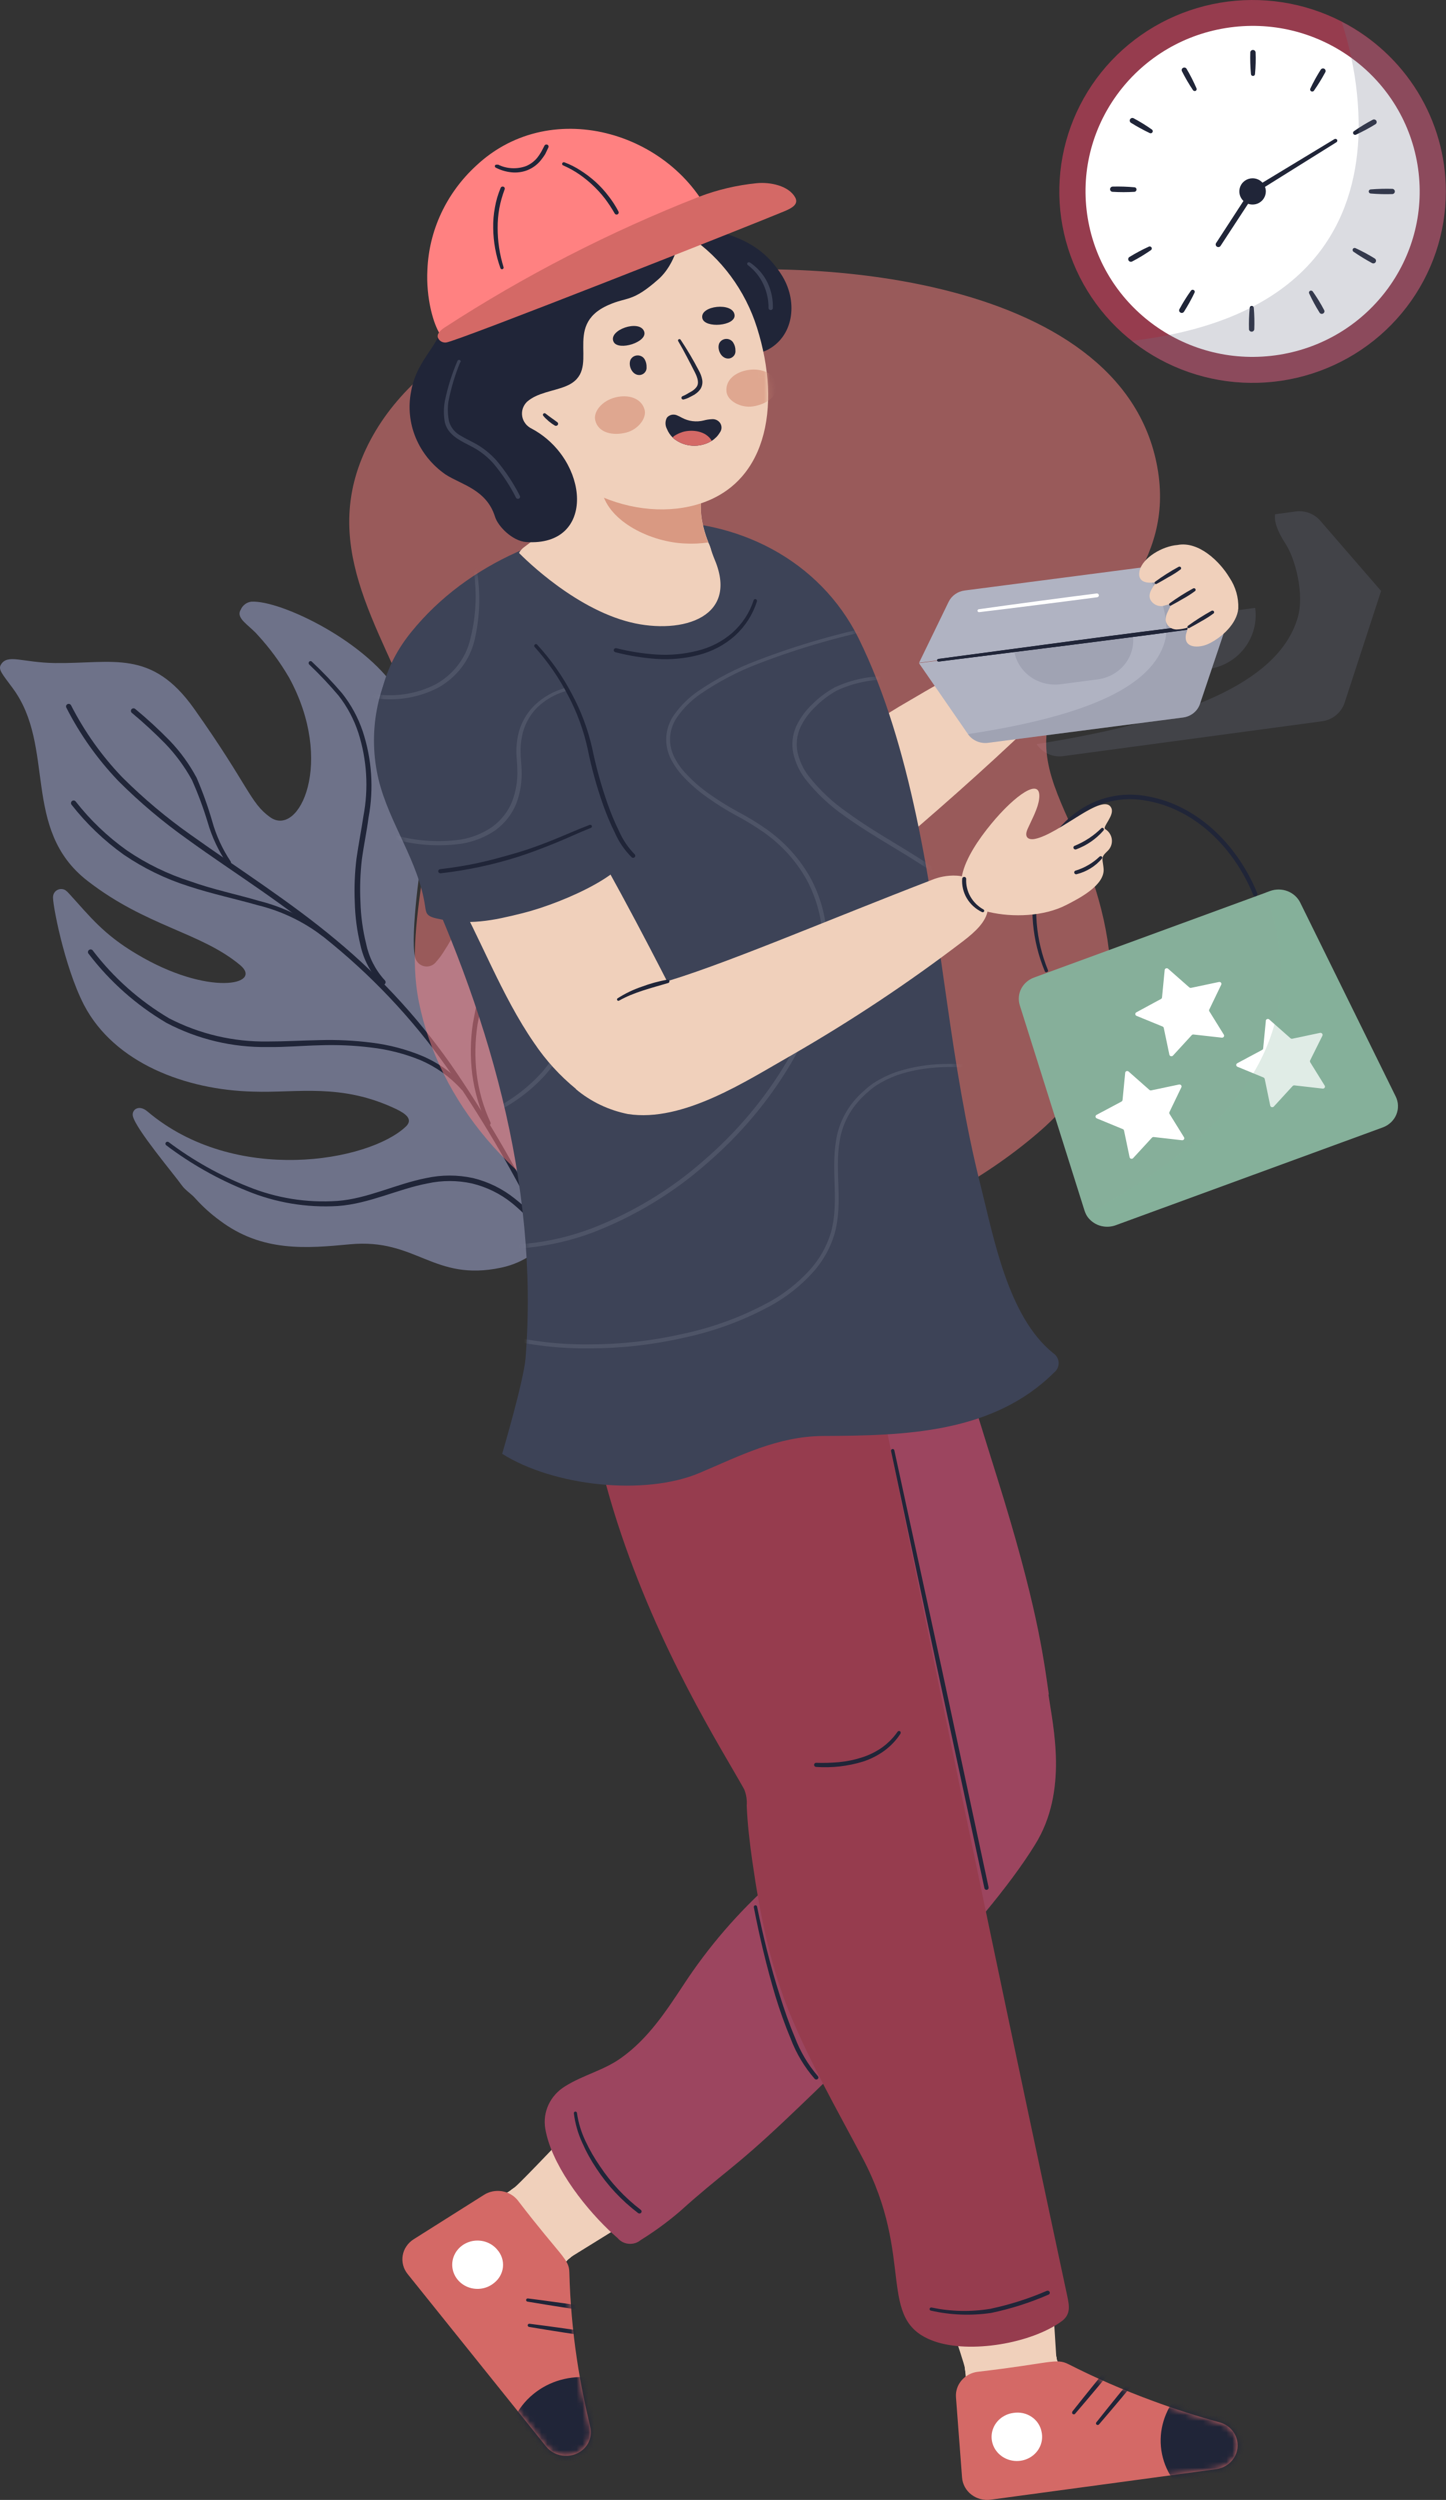 <svg width="247" height="427" viewBox="0 0 247 427" fill="none" xmlns="http://www.w3.org/2000/svg">
<rect x="0" y="0" width="247" height="427" fill="#333333" stroke="none"/>
<path d="M23.307 162.934C35.561 170.283 45.051 168.205 41.008 164.833C34.269 159.219 25.016 158.269 14.943 150.453C3.577 141.645 9.607 127.54 2.146 117.508C0.354 115.086 -0.327 114.356 0.145 113.544C1.271 111.618 3.772 113.173 9.413 113.255C19.25 113.379 25.891 110.764 33.199 121.113C42.508 134.269 42.703 137.118 46.12 139.567C51.136 143.173 57.236 130.113 49.386 115.746C47.868 113.135 46.07 110.694 44.023 108.466C42.522 106.746 40.216 105.618 41.119 104.145C41.27 103.781 41.515 103.462 41.83 103.221C42.144 102.979 42.517 102.823 42.911 102.769C47.913 102.453 63.196 109.774 68.323 118.787C70.481 122.696 71.832 126.99 72.297 131.42C72.915 136.277 72.854 141.195 72.116 146.035C71.755 147.769 69.865 161.572 71.06 163.925C71.208 164.243 71.438 164.516 71.727 164.718C72.016 164.92 72.353 165.044 72.705 165.076C73.057 165.108 73.411 165.048 73.732 164.901C74.053 164.755 74.329 164.527 74.534 164.242C74.956 163.775 75.337 163.273 75.673 162.742C83.884 150.232 85.649 133.264 84.009 119.338C83.731 117.067 83.551 116.269 84.301 115.209C86.983 111.342 93.277 122.448 95.263 126.219C101.571 138.177 95.722 145.485 90.345 162.329C86.177 175.388 86.58 189.274 88.302 190.897C89.067 190.732 89.122 190.031 89.442 189.521C90.228 188.053 90.897 186.525 91.443 184.953C97.542 170.242 97 161.021 98.306 152.379C98.598 150.549 100.349 149.145 101.821 150.136C104.6 151.98 107.184 158.173 108.31 161.283C115.382 180.838 112.006 193.609 101.196 205.925C99.054 208.255 96.664 210.35 94.069 212.173C91.804 213.287 90.039 215.572 85.621 216.521C73.978 218.985 71.171 211.457 59.778 212.531C52.373 213.232 44.773 213.907 37.548 208.471C36.032 207.364 34.635 206.105 33.38 204.714C32.671 203.888 31.671 203.338 31.032 202.43C29.795 200.668 23.209 192.879 22.695 190.636C22.459 189.563 23.696 188.572 25.196 189.852C40.174 202.512 63.029 198.384 69.309 192.439C70.629 191.2 69.309 190.237 67.74 189.466C58.264 184.939 50.914 186.714 43.217 186.453C31.754 186.177 19.5 181.581 14.331 171.618C10.955 165.067 8.885 154.058 9.065 153.109C9.086 152.873 9.167 152.647 9.301 152.452C9.435 152.257 9.618 152.099 9.832 151.994C10.045 151.889 10.282 151.84 10.521 151.852C10.759 151.864 10.989 151.937 11.191 152.063C11.437 152.249 11.66 152.461 11.858 152.696C15.304 156.466 17.624 159.563 23.307 162.934Z" fill="#6E7289"/>
<path d="M78.813 186.081C76.887 183.944 74.517 182.244 71.866 181.099C69.161 179.99 66.313 179.259 63.405 178.925C60.488 178.562 57.547 178.434 54.61 178.54C51.678 178.608 48.705 178.884 45.731 178.842C39.706 178.933 33.756 177.513 28.434 174.714C23.285 171.678 18.779 167.682 15.165 162.948C15.118 162.903 15.081 162.849 15.056 162.789C15.032 162.729 15.021 162.665 15.024 162.6C15.026 162.536 15.043 162.472 15.073 162.415C15.102 162.357 15.144 162.306 15.194 162.266C15.245 162.225 15.304 162.196 15.367 162.18C15.431 162.164 15.497 162.161 15.561 162.172C15.625 162.184 15.686 162.208 15.74 162.245C15.794 162.281 15.839 162.329 15.873 162.384C19.418 167.025 23.834 170.946 28.878 173.93C34.079 176.623 39.877 177.985 45.745 177.893C48.677 177.893 51.609 177.714 54.596 177.659C57.576 177.572 60.559 177.719 63.516 178.099C66.493 178.462 69.406 179.231 72.172 180.384C74.945 181.57 77.417 183.351 79.41 185.599C79.475 185.666 79.511 185.755 79.511 185.847C79.511 185.939 79.475 186.028 79.41 186.095C79.379 186.145 79.334 186.187 79.281 186.215C79.228 186.244 79.168 186.258 79.108 186.256C79.047 186.255 78.989 186.238 78.937 186.207C78.885 186.177 78.843 186.133 78.813 186.081Z" fill="#202538"/>
<path d="M83.134 191.957C81.894 189.297 81.066 186.467 80.675 183.563C80.311 180.654 80.344 177.71 80.772 174.81C81.796 169.082 83.402 163.471 85.565 158.063C87.695 152.727 89.286 147.195 90.317 141.549C90.748 138.721 90.846 135.853 90.609 133.003C90.484 131.581 90.261 130.17 89.942 128.778C89.685 127.405 89.166 126.093 88.414 124.911C88.381 124.861 88.359 124.805 88.35 124.746C88.34 124.687 88.342 124.627 88.356 124.569C88.371 124.511 88.397 124.457 88.433 124.409C88.469 124.362 88.514 124.322 88.567 124.292C88.615 124.26 88.67 124.237 88.728 124.227C88.786 124.216 88.845 124.217 88.902 124.23C88.959 124.243 89.013 124.267 89.061 124.302C89.108 124.336 89.148 124.38 89.178 124.43C89.983 125.692 90.543 127.092 90.831 128.558C91.163 129.99 91.39 131.443 91.512 132.907C91.76 135.825 91.667 138.762 91.234 141.659C90.21 147.387 88.605 152.998 86.441 158.407C84.261 163.735 82.632 169.267 81.578 174.92C81.138 177.749 81.087 180.624 81.425 183.466C81.779 186.322 82.576 189.108 83.787 191.723C83.825 191.809 83.827 191.906 83.793 191.994C83.759 192.081 83.692 192.152 83.606 192.191C83.56 192.208 83.51 192.216 83.461 192.213C83.412 192.21 83.363 192.198 83.319 192.176C83.275 192.154 83.235 192.123 83.204 192.085C83.172 192.048 83.148 192.004 83.134 191.957Z" fill="#202538"/>
<path d="M54.971 159.81C51.744 157.369 48.046 155.608 44.106 154.636C40.174 153.521 36.145 152.668 32.227 151.375C28.273 150.123 24.528 148.301 21.111 145.966C17.753 143.561 14.759 140.692 12.219 137.448C12.146 137.353 12.114 137.233 12.13 137.114C12.145 136.996 12.207 136.888 12.303 136.815C12.349 136.78 12.402 136.754 12.459 136.739C12.515 136.723 12.575 136.72 12.633 136.727C12.691 136.735 12.747 136.754 12.797 136.783C12.848 136.812 12.892 136.851 12.928 136.897C15.419 140.084 18.363 142.898 21.667 145.251C25.012 147.535 28.677 149.32 32.546 150.549C36.395 151.925 40.396 152.751 44.356 153.907C48.398 154.932 52.182 156.773 55.471 159.315C55.536 159.382 55.572 159.47 55.572 159.563C55.572 159.655 55.536 159.744 55.471 159.81C55.439 159.844 55.4 159.87 55.357 159.888C55.314 159.906 55.268 159.916 55.221 159.916C55.174 159.916 55.128 159.906 55.085 159.888C55.042 159.87 55.003 159.844 54.971 159.81Z" fill="#202538"/>
<path d="M38.868 147.618C37.358 145.427 36.214 143.011 35.478 140.462C34.734 137.995 33.834 135.577 32.782 133.223C31.547 130.964 30.015 128.877 28.225 127.017C26.403 125.161 24.488 123.397 22.487 121.732C22.408 121.648 22.364 121.538 22.364 121.423C22.364 121.308 22.408 121.197 22.487 121.113C22.573 121.031 22.687 120.985 22.806 120.985C22.926 120.985 23.041 121.031 23.126 121.113C25.15 122.786 27.084 124.564 28.92 126.439C30.769 128.351 32.34 130.51 33.588 132.852C34.627 135.263 35.513 137.735 36.242 140.255C36.919 142.7 37.983 145.022 39.396 147.136C39.449 147.212 39.471 147.305 39.458 147.397C39.445 147.489 39.398 147.572 39.326 147.631C39.261 147.685 39.179 147.713 39.094 147.71C39.01 147.708 38.93 147.675 38.868 147.618Z" fill="#202538"/>
<path d="M28.795 195.067C32.953 198.19 37.514 200.749 42.355 202.677C47.191 204.648 52.422 205.486 57.639 205.127C62.835 204.728 67.573 202.251 72.811 201.219C75.443 200.648 78.168 200.648 80.8 201.219C83.425 201.856 85.874 203.064 87.969 204.755C89.012 205.571 89.996 206.459 90.915 207.411C91.387 207.879 91.832 208.361 92.304 208.787C92.415 208.898 92.526 208.98 92.624 209.063C92.721 209.145 92.86 209.063 92.624 209.145C92.624 209.008 92.624 208.925 92.624 208.746C92.043 206.126 92.12 203.404 92.846 200.82C94.235 195.673 97.236 191.269 99.529 186.645C102.008 182.115 103.513 177.125 103.947 171.989C104.173 166.843 103.297 161.708 101.377 156.92C101.356 156.866 101.346 156.808 101.347 156.75C101.349 156.692 101.362 156.635 101.386 156.582C101.41 156.529 101.444 156.481 101.486 156.441C101.529 156.401 101.579 156.37 101.634 156.349C101.688 156.329 101.747 156.319 101.805 156.32C101.864 156.322 101.922 156.335 101.975 156.358C102.029 156.382 102.077 156.416 102.117 156.458C102.158 156.5 102.189 156.55 102.21 156.604C104.125 161.539 104.954 166.822 104.642 172.099C104.213 177.346 102.694 182.448 100.182 187.086C97.875 191.764 94.93 196.154 93.582 201.095C92.891 203.539 92.815 206.114 93.36 208.595C93.41 208.779 93.442 208.968 93.457 209.159C93.468 209.327 93.429 209.494 93.346 209.641C93.256 209.798 93.113 209.919 92.943 209.985C92.373 210.136 92.234 209.875 92.04 209.806C91.888 209.697 91.744 209.577 91.609 209.448C91.109 208.98 90.665 208.512 90.22 208.072C89.354 207.148 88.425 206.284 87.441 205.485C85.445 203.884 83.115 202.742 80.619 202.141C78.112 201.59 75.513 201.59 73.005 202.141C67.948 203.104 63.113 205.595 57.722 205.994C52.387 206.318 47.049 205.423 42.119 203.379C37.221 201.411 32.609 198.805 28.406 195.631C28.368 195.605 28.336 195.572 28.312 195.534C28.287 195.495 28.27 195.453 28.263 195.408C28.255 195.363 28.256 195.317 28.267 195.273C28.277 195.229 28.296 195.187 28.322 195.15C28.377 195.081 28.456 195.035 28.543 195.02C28.63 195.004 28.72 195.021 28.795 195.067Z" fill="#202538"/>
<path d="M53.318 113.063C55.12 114.752 56.827 116.54 58.431 118.416C59.983 120.376 61.182 122.588 61.974 124.953C63.526 129.681 63.865 134.718 62.96 139.609C62.64 142.044 62.126 144.453 61.807 146.833C61.534 149.232 61.455 151.647 61.571 154.058C61.636 156.466 61.962 158.861 62.543 161.2C63.023 163.529 64.127 165.687 65.739 167.448C65.822 167.533 65.868 167.646 65.868 167.764C65.868 167.883 65.822 167.996 65.739 168.081C65.697 168.123 65.648 168.157 65.593 168.18C65.538 168.203 65.479 168.215 65.419 168.215C65.36 168.215 65.301 168.203 65.246 168.18C65.191 168.157 65.141 168.123 65.1 168.081C63.335 166.23 62.115 163.936 61.571 161.448C60.983 159.026 60.656 156.549 60.598 154.058C60.494 151.596 60.591 149.129 60.89 146.682C61.237 144.232 61.709 141.838 62.071 139.443C62.981 134.685 62.685 129.777 61.209 125.159C60.461 122.868 59.319 120.721 57.833 118.815C56.26 116.955 54.586 115.182 52.817 113.503C52.753 113.436 52.717 113.348 52.717 113.255C52.717 113.163 52.753 113.074 52.817 113.008C52.852 112.976 52.894 112.951 52.939 112.937C52.985 112.922 53.033 112.917 53.08 112.922C53.128 112.927 53.173 112.943 53.214 112.967C53.255 112.991 53.29 113.024 53.318 113.063Z" fill="#202538"/>
<path d="M92.624 210.205C88.176 201.045 83.069 192.215 77.34 183.783C71.611 175.37 64.707 167.803 56.833 161.31C52.901 158.063 48.802 155.035 44.606 152.104C40.41 149.173 36.145 146.352 31.99 143.338C27.798 140.363 23.866 137.044 20.236 133.416C16.664 129.686 13.663 125.458 11.33 120.865C11.277 120.761 11.267 120.641 11.304 120.53C11.34 120.419 11.42 120.327 11.525 120.274C11.632 120.22 11.756 120.21 11.87 120.246C11.984 120.282 12.08 120.361 12.136 120.466C14.435 124.967 17.384 129.111 20.889 132.769C24.492 136.361 28.396 139.643 32.56 142.581C40.896 148.526 49.58 154.003 57.458 160.595C65.367 167.171 72.298 174.82 78.049 183.315C83.773 191.802 88.88 200.683 93.332 209.888C93.352 209.93 93.364 209.975 93.366 210.021C93.369 210.067 93.362 210.113 93.347 210.156C93.331 210.2 93.307 210.24 93.276 210.274C93.245 210.308 93.207 210.336 93.165 210.356C93.124 210.376 93.078 210.388 93.031 210.39C92.985 210.393 92.939 210.386 92.895 210.371C92.851 210.355 92.811 210.331 92.776 210.301C92.741 210.27 92.713 210.233 92.693 210.191L92.624 210.205Z" fill="#202538"/>
<g style="mix-blend-mode:multiply" opacity="0.25">
<path d="M206.415 114.274L198.079 115.402C196.86 115.567 195.622 115.492 194.433 115.182C193.244 114.872 192.128 114.333 191.15 113.595C190.172 112.858 189.35 111.936 188.732 110.884C188.114 109.831 187.711 108.668 187.547 107.462L214.404 103.829C214.74 106.263 214.088 108.729 212.59 110.688C211.093 112.646 208.872 113.935 206.415 114.274Z" fill="#6E7289"/>
</g>
<g style="mix-blend-mode:multiply" opacity="0.25">
<path d="M235.912 100.939L229.687 120.012C229.413 120.842 228.91 121.58 228.235 122.142C227.56 122.704 226.739 123.067 225.866 123.191L181.614 129.15C180.738 129.271 179.846 129.142 179.041 128.779C178.237 128.416 177.553 127.833 177.071 127.099C205.178 122.654 218.753 115.54 221.684 105.453C222.851 101.434 221.226 95.393 219.628 92.943C218.03 90.494 217.655 88.966 217.808 87.838L221.365 87.356C222.139 87.26 222.925 87.355 223.652 87.634C224.38 87.912 225.026 88.365 225.533 88.953L235.912 100.939Z" fill="#6E7289"/>
</g>
<path d="M246.971 32.696C246.972 39.832 244.615 46.772 240.261 52.458C235.907 58.143 229.794 62.261 222.856 64.185C215.918 66.108 208.535 65.73 201.834 63.109C195.133 60.488 189.481 55.767 185.742 49.668C182.002 43.568 180.38 36.424 181.123 29.326C181.866 22.228 184.933 15.566 189.856 10.355C194.779 5.145 201.288 1.673 208.389 0.469C215.49 -0.735 222.795 0.395 229.187 3.686C234.549 6.446 239.043 10.61 242.179 15.726C245.315 20.841 246.973 26.711 246.971 32.696Z" fill="#963C4E"/>
<path d="M218.567 60.586C234.122 58.069 244.672 43.539 242.13 28.132C239.588 12.726 224.918 2.277 209.363 4.794C193.808 7.312 183.259 21.842 185.801 37.248C188.342 52.655 203.012 63.104 218.567 60.586Z" fill="white"/>
<path d="M213.681 12.631C213.568 11.392 213.531 10.146 213.57 8.902C213.589 8.797 213.645 8.702 213.727 8.633C213.81 8.564 213.914 8.527 214.022 8.527C214.13 8.527 214.234 8.564 214.317 8.633C214.399 8.702 214.455 8.797 214.473 8.902C214.525 10.146 214.492 11.392 214.376 12.631C214.376 12.723 214.34 12.81 214.274 12.875C214.209 12.939 214.121 12.976 214.029 12.976C213.937 12.976 213.848 12.939 213.783 12.875C213.718 12.81 213.681 12.723 213.681 12.631Z" fill="#202538"/>
<path d="M223.81 15.164C224.336 14.039 224.935 12.95 225.602 11.902C225.666 11.801 225.767 11.728 225.884 11.7C226.001 11.671 226.124 11.69 226.228 11.751C226.323 11.813 226.391 11.908 226.42 12.017C226.448 12.127 226.434 12.243 226.38 12.342C225.789 13.438 225.135 14.499 224.421 15.521C224.366 15.584 224.29 15.626 224.207 15.639C224.124 15.652 224.038 15.636 223.966 15.594C223.893 15.551 223.838 15.485 223.81 15.406C223.781 15.328 223.781 15.242 223.81 15.164Z" fill="#202538"/>
<path d="M231.299 22.388C232.323 21.677 233.39 21.029 234.495 20.448C234.602 20.395 234.726 20.385 234.84 20.421C234.954 20.457 235.05 20.536 235.106 20.641C235.158 20.738 235.172 20.852 235.144 20.959C235.115 21.066 235.047 21.159 234.953 21.219C233.886 21.872 232.782 22.465 231.646 22.994C231.565 23.039 231.469 23.051 231.379 23.027C231.289 23.002 231.213 22.943 231.167 22.863C231.121 22.783 231.109 22.688 231.134 22.599C231.158 22.51 231.218 22.434 231.299 22.388Z" fill="#202538"/>
<path d="M234.133 32.352C235.381 32.251 236.633 32.219 237.885 32.255C237.991 32.274 238.087 32.329 238.156 32.411C238.226 32.492 238.264 32.596 238.264 32.703C238.264 32.809 238.226 32.913 238.156 32.995C238.087 33.076 237.991 33.131 237.885 33.15C236.629 33.193 235.371 33.161 234.119 33.053C234.026 33.043 233.94 32.997 233.881 32.925C233.821 32.853 233.792 32.761 233.8 32.668C233.809 32.585 233.848 32.508 233.909 32.45C233.97 32.392 234.049 32.358 234.133 32.352Z" fill="#202538"/>
<path d="M231.549 42.384C232.683 42.907 233.782 43.5 234.842 44.159C234.939 44.223 235.007 44.321 235.034 44.434C235.06 44.546 235.042 44.664 234.984 44.764C234.926 44.864 234.831 44.938 234.719 44.971C234.608 45.005 234.488 44.995 234.383 44.943C233.285 44.348 232.218 43.695 231.188 42.989C231.114 42.932 231.064 42.849 231.049 42.758C231.033 42.666 231.053 42.572 231.104 42.494C231.154 42.427 231.226 42.38 231.307 42.36C231.388 42.34 231.474 42.348 231.549 42.384Z" fill="#202538"/>
<path d="M224.241 49.787C224.958 50.804 225.608 51.866 226.186 52.966C226.214 53.017 226.232 53.074 226.237 53.132C226.243 53.19 226.236 53.248 226.218 53.304C226.2 53.359 226.17 53.41 226.131 53.454C226.092 53.498 226.045 53.533 225.992 53.558C225.893 53.61 225.778 53.623 225.67 53.595C225.562 53.567 225.468 53.5 225.408 53.407C224.747 52.352 224.153 51.259 223.63 50.131C223.609 50.09 223.596 50.045 223.593 49.999C223.59 49.952 223.597 49.906 223.612 49.862C223.628 49.819 223.652 49.779 223.684 49.744C223.715 49.71 223.754 49.683 223.796 49.663C223.874 49.632 223.96 49.627 224.04 49.65C224.121 49.672 224.191 49.721 224.241 49.787Z" fill="#202538"/>
<path d="M214.168 52.567C214.272 53.803 214.3 55.044 214.251 56.283C214.232 56.388 214.177 56.483 214.094 56.552C214.012 56.621 213.907 56.658 213.8 56.658C213.692 56.658 213.587 56.621 213.505 56.552C213.422 56.483 213.367 56.388 213.348 56.283C213.313 55.043 213.355 53.802 213.473 52.567C213.475 52.521 213.486 52.476 213.506 52.435C213.526 52.394 213.555 52.357 213.59 52.327C213.625 52.297 213.667 52.275 213.711 52.262C213.755 52.249 213.802 52.245 213.848 52.251C213.931 52.257 214.008 52.292 214.067 52.35C214.126 52.408 214.161 52.485 214.168 52.567Z" fill="#202538"/>
<path d="M204.053 49.98C203.517 51.102 202.914 52.191 202.247 53.242C202.216 53.292 202.174 53.336 202.126 53.37C202.077 53.405 202.022 53.429 201.964 53.442C201.905 53.455 201.845 53.456 201.786 53.445C201.727 53.434 201.671 53.412 201.621 53.379C201.525 53.322 201.454 53.229 201.426 53.121C201.397 53.013 201.413 52.898 201.469 52.801C202.057 51.705 202.716 50.648 203.442 49.636C203.468 49.599 203.501 49.567 203.54 49.543C203.579 49.519 203.622 49.502 203.667 49.494C203.713 49.487 203.759 49.488 203.804 49.498C203.848 49.508 203.891 49.527 203.928 49.553C203.999 49.596 204.051 49.664 204.074 49.743C204.097 49.822 204.089 49.906 204.053 49.98Z" fill="#202538"/>
<path d="M196.592 42.728C195.565 43.442 194.493 44.09 193.382 44.668C193.275 44.722 193.151 44.731 193.037 44.695C192.923 44.659 192.827 44.58 192.771 44.475C192.716 44.375 192.702 44.257 192.733 44.146C192.764 44.035 192.838 43.941 192.938 43.884C194.004 43.232 195.108 42.644 196.245 42.122C196.331 42.085 196.429 42.083 196.518 42.116C196.606 42.15 196.678 42.216 196.717 42.301C196.75 42.375 196.756 42.459 196.733 42.537C196.71 42.615 196.66 42.683 196.592 42.728Z" fill="#202538"/>
<path d="M193.799 32.764C192.55 32.84 191.297 32.84 190.048 32.764C189.988 32.763 189.93 32.749 189.875 32.724C189.821 32.7 189.773 32.665 189.732 32.621C189.692 32.577 189.661 32.526 189.641 32.47C189.622 32.415 189.613 32.355 189.617 32.297C189.624 32.186 189.671 32.081 189.751 32.002C189.83 31.924 189.936 31.877 190.048 31.87C191.304 31.836 192.562 31.877 193.813 31.994C193.907 32.004 193.992 32.05 194.052 32.122C194.111 32.194 194.141 32.286 194.133 32.379C194.134 32.472 194.1 32.563 194.039 32.634C193.978 32.705 193.892 32.751 193.799 32.764Z" fill="#202538"/>
<path d="M196.425 22.746C195.294 22.208 194.194 21.606 193.132 20.943C193.05 20.874 192.996 20.778 192.978 20.673C192.96 20.568 192.98 20.459 193.035 20.367C193.09 20.276 193.176 20.206 193.277 20.17C193.379 20.134 193.49 20.135 193.591 20.173C194.698 20.76 195.765 21.417 196.786 22.141C196.85 22.196 196.892 22.271 196.905 22.353C196.918 22.436 196.902 22.52 196.859 22.592C196.817 22.664 196.75 22.718 196.67 22.747C196.591 22.775 196.504 22.775 196.425 22.746Z" fill="#202538"/>
<path d="M203.761 15.37C203.075 14.344 202.454 13.278 201.899 12.177C201.871 12.126 201.854 12.07 201.848 12.012C201.843 11.954 201.849 11.895 201.867 11.84C201.886 11.784 201.915 11.733 201.954 11.689C201.993 11.646 202.041 11.61 202.094 11.586C202.193 11.534 202.307 11.52 202.416 11.548C202.524 11.576 202.617 11.644 202.677 11.737C203.311 12.811 203.878 13.924 204.373 15.067C204.394 15.109 204.406 15.154 204.409 15.2C204.412 15.246 204.405 15.293 204.39 15.336C204.374 15.38 204.35 15.42 204.318 15.454C204.287 15.489 204.248 15.516 204.206 15.535C204.124 15.563 204.035 15.561 203.954 15.531C203.873 15.501 203.805 15.444 203.761 15.37Z" fill="#202538"/>
<path d="M216.224 32.696C216.224 33.139 216.091 33.573 215.842 33.942C215.593 34.311 215.24 34.598 214.826 34.768C214.412 34.938 213.957 34.982 213.517 34.896C213.078 34.809 212.675 34.596 212.358 34.282C212.041 33.968 211.825 33.568 211.738 33.133C211.651 32.698 211.696 32.247 211.867 31.837C212.038 31.427 212.329 31.077 212.701 30.831C213.074 30.584 213.511 30.453 213.959 30.453C214.56 30.453 215.136 30.689 215.561 31.11C215.985 31.53 216.224 32.101 216.224 32.696Z" fill="#202538"/>
<path d="M228.298 24.287L214.196 33.095L214.404 32.957L208.457 42.053C208.385 42.135 208.286 42.187 208.178 42.203C208.07 42.218 207.96 42.194 207.867 42.136C207.775 42.078 207.707 41.989 207.675 41.886C207.643 41.782 207.65 41.671 207.693 41.572L213.612 32.462V32.379H213.709L227.937 23.765C228.016 23.719 228.11 23.707 228.199 23.73C228.287 23.753 228.363 23.81 228.409 23.888C228.439 23.957 228.445 24.035 228.424 24.107C228.404 24.18 228.36 24.243 228.298 24.287Z" fill="#202538"/>
<g style="mix-blend-mode:multiply" opacity="0.25">
<path d="M246.971 32.696C246.975 38.856 245.221 44.892 241.912 50.108C238.602 55.323 233.872 59.507 228.266 62.175C222.66 64.843 216.407 65.888 210.228 65.189C204.049 64.49 198.195 62.075 193.341 58.223C195.592 57.948 197.717 57.618 199.732 57.205C225.616 51.989 231.799 35.875 232.077 22.347C232.127 18.186 231.712 14.032 230.84 9.962C230.404 7.86 229.852 5.784 229.187 3.742C234.541 6.495 239.031 10.651 242.166 15.756C245.302 20.861 246.964 26.72 246.971 32.696Z" fill="#6E7289"/>
</g>
<g opacity="0.5">
<path d="M109.4 47.689C135.066 43.026 191.701 46.288 197.7 79.854C200.679 96.517 188.194 105.027 181.17 117.968C176.365 126.854 179.428 133.157 183.219 141.635C191.384 159.824 194.109 178.766 177.833 193.035C160.077 208.611 128.718 221.113 105.111 210.806C87.8 203.342 74.998 188.132 71.566 171.218C68.492 156.071 76.688 140.307 71.829 125.348C66.76 109.605 54.793 95.535 61.806 78.307C69.083 60.474 90.62 51.107 109.4 47.689Z" fill="#FF8181"/>
</g>
<path d="M185.081 112.3C185.081 114.401 183.506 116.351 181.762 118.171C168.336 132.015 143.989 152.413 138.596 156.086C137.754 156.67 136.88 157.213 135.979 157.711C132.433 159.682 129.249 160.365 126.133 159.108C124.291 158.445 122.636 157.379 121.302 155.994C119.968 154.61 118.992 152.946 118.452 151.135C115.053 139.219 132.954 133.489 153.574 120.706C160.247 116.763 163.612 114.91 170.5 111.032C174.477 108.801 180.447 104.814 184.095 109.678C184.712 110.427 185.057 111.347 185.081 112.3Z" fill="#F0D0BB"/>
<path d="M79.365 378.277C76.567 379.36 71.865 381.245 71.061 384.322C70.052 388.102 74.267 391.352 77.416 393.974C81.37 397.278 83.195 403.42 86.673 407.753C89.312 411.003 93.561 417.578 98.501 416.181C100.075 415.737 98.977 413.657 98.58 412.758C96.473 407.916 96.099 402.608 95.657 397.44C95.408 394.45 94.581 388.081 97.198 385.795C101.242 382.264 90.502 377.129 87.613 373.879C85.005 375.576 82.245 377.048 79.365 378.277Z" fill="#F0D0BB"/>
<path d="M97.198 385.784C95.964 386.69 94.477 387.225 92.926 387.322C91.374 387.42 89.827 387.075 88.48 386.332C87.133 385.589 86.047 384.48 85.359 383.147C84.671 381.813 84.412 380.314 84.615 378.84C84.817 377.366 85.473 375.982 86.498 374.864C87.523 373.746 88.873 372.944 90.375 372.559C91.877 372.174 93.465 372.224 94.937 372.702C96.41 373.18 97.701 374.064 98.648 375.244C99.914 376.827 100.473 378.825 100.201 380.801C99.929 382.776 98.849 384.569 97.198 385.784Z" fill="#F0D0BB"/>
<path d="M92.462 387.355C91.071 387.367 89.702 387.023 88.497 386.358C87.589 385.868 86.794 385.207 86.16 384.416C85.525 383.625 85.064 382.72 84.803 381.754C84.74 381.56 84.695 381.361 84.667 381.159C84.521 380.401 84.502 379.626 84.611 378.862C84.728 377.885 85.048 376.94 85.552 376.083C86.056 375.225 86.733 374.472 87.545 373.868L87.987 373.543C89.256 372.46 96.643 364.725 104.097 356.72L117.319 373.186C106.511 379.967 98.535 384.885 97.549 385.492C96.151 386.691 94.34 387.354 92.462 387.355Z" fill="#F0D0BB"/>
<path d="M97.198 385.784C95.964 386.69 94.477 387.225 92.926 387.322C91.374 387.42 89.827 387.075 88.48 386.332C87.133 385.589 86.047 384.48 85.359 383.147C84.671 381.813 84.412 380.314 84.615 378.84C84.817 377.366 85.473 375.982 86.498 374.864C87.523 373.746 88.873 372.944 90.375 372.559C91.877 372.174 93.465 372.224 94.937 372.702C96.41 373.18 97.701 374.064 98.648 375.244C99.914 376.827 100.473 378.825 100.201 380.801C99.929 382.776 98.849 384.569 97.198 385.784Z" fill="#F0D0BB"/>
<path d="M93.278 417.871L69.622 388.406C69.264 387.96 69.005 387.449 68.862 386.904C68.719 386.359 68.695 385.791 68.79 385.237C68.886 384.683 69.099 384.153 69.418 383.68C69.736 383.208 70.153 382.803 70.641 382.491L82.651 374.908C83.555 374.33 84.655 374.102 85.728 374.271C86.801 374.44 87.766 374.993 88.429 375.818C95.906 385.568 97.198 385.795 97.254 388.135C97.38 393.098 97.811 398.05 98.546 402.965C99.169 407.114 99.974 410.96 100.812 414.469C100.978 415.117 100.975 415.794 100.803 416.44C100.631 417.086 100.296 417.681 99.826 418.174C99.4 418.611 98.88 418.953 98.302 419.178C97.724 419.402 97.102 419.504 96.478 419.475C95.855 419.446 95.246 419.287 94.693 419.01C94.14 418.733 93.657 418.345 93.278 417.871Z" fill="#D46966"/>
<mask id="mask0_16_1299" style="mask-type:luminance" maskUnits="userSpaceOnUse" x="68" y="374" width="33" height="46">
<path d="M93.278 417.871L69.622 388.406C69.264 387.96 69.005 387.449 68.862 386.904C68.719 386.359 68.695 385.791 68.79 385.237C68.886 384.683 69.099 384.153 69.418 383.68C69.736 383.208 70.153 382.803 70.641 382.491L82.651 374.908C83.555 374.33 84.655 374.102 85.728 374.271C86.801 374.44 87.766 374.993 88.429 375.818C95.906 385.568 97.198 385.795 97.254 388.135C97.38 393.098 97.811 398.05 98.546 402.965C99.169 407.114 99.974 410.96 100.812 414.469C100.978 415.117 100.975 415.794 100.803 416.44C100.631 417.086 100.296 417.681 99.826 418.174C99.4 418.611 98.88 418.953 98.302 419.178C97.724 419.402 97.102 419.504 96.478 419.475C95.855 419.446 95.246 419.287 94.693 419.01C94.14 418.733 93.657 418.345 93.278 417.871Z" fill="white"/>
</mask>
<g mask="url(#mask0_16_1299)">
<path d="M109.014 430.199C103.168 434.532 94.524 433.124 89.754 427.133C84.984 421.142 85.744 412.866 91.601 408.533C97.458 404.2 106.091 405.608 110.861 411.599C115.631 417.589 114.872 425.866 109.014 430.199Z" fill="#202538"/>
<path d="M90.196 392.587C94.207 393.096 98.217 393.671 102.217 394.277C102.313 394.296 102.398 394.348 102.455 394.425C102.512 394.501 102.536 394.596 102.523 394.689C102.503 394.779 102.45 394.859 102.372 394.913C102.295 394.967 102.199 394.991 102.103 394.981C98.093 394.429 94.093 393.801 90.105 393.129C90.068 393.123 90.033 393.111 90.001 393.092C89.968 393.073 89.941 393.048 89.918 393.019C89.874 392.96 89.856 392.887 89.868 392.815C89.879 392.743 89.921 392.679 89.983 392.636C90.044 392.593 90.121 392.576 90.196 392.587Z" fill="#202538"/>
<path d="M90.457 396.909C94.479 397.419 98.478 397.993 102.477 398.599C102.525 398.606 102.571 398.622 102.613 398.645C102.654 398.669 102.69 398.701 102.719 398.738C102.747 398.776 102.767 398.818 102.779 398.863C102.79 398.908 102.791 398.955 102.783 399C102.776 399.046 102.76 399.09 102.735 399.13C102.71 399.169 102.677 399.204 102.638 399.231C102.599 399.258 102.555 399.278 102.508 399.288C102.461 399.299 102.412 399.3 102.364 399.293C98.353 398.74 94.365 398.123 90.366 397.451C90.292 397.435 90.227 397.393 90.184 397.332C90.142 397.272 90.126 397.198 90.139 397.126C90.153 397.058 90.194 396.998 90.253 396.957C90.312 396.917 90.385 396.9 90.457 396.909Z" fill="#202538"/>
<path d="M84.418 389.922C83.769 390.47 82.962 390.818 82.102 390.922C81.243 391.025 80.371 390.879 79.6 390.503C78.828 390.126 78.193 389.536 77.777 388.81C77.361 388.084 77.183 387.255 77.266 386.43C77.349 385.606 77.69 384.825 78.244 384.188C78.797 383.551 79.539 383.089 80.371 382.86C81.204 382.631 82.089 382.648 82.912 382.906C83.734 383.165 84.457 383.655 84.984 384.311C85.685 385.128 86.018 386.177 85.912 387.228C85.806 388.28 85.269 389.248 84.418 389.922Z" fill="white"/>
</g>
<path d="M179.156 289.427H179.088C179.869 294.897 182.487 305.925 176.822 315.035C168.143 329.194 146.119 350.783 133.996 362.245C125.148 370.597 123.528 371.062 116.095 377.746C114.017 379.525 111.797 381.148 109.456 382.599C109.18 382.835 108.856 383.014 108.505 383.126C108.154 383.238 107.783 383.28 107.415 383.251C107.046 383.221 106.687 383.121 106.36 382.955C106.034 382.789 105.746 382.561 105.514 382.285C105.185 382.004 104.845 381.7 104.517 381.397L104.041 380.953C99.26 376.371 94.15 369.459 93.153 363.62C92.907 362.222 93.099 360.785 93.703 359.49C94.308 358.195 95.299 357.099 96.552 356.341C99.634 354.402 103.236 353.611 106.193 351.444C110.725 348.194 113.762 343.558 116.741 339.052C120.969 332.58 126.066 326.665 131.9 321.459C137.973 316.043 144.499 311.179 150.118 305.351C151.61 303.85 152.935 302.206 154.072 300.443L154.344 299.999C154.503 299.729 154.661 299.458 154.786 299.187C155.919 297.02 156.259 294.854 155.409 293.034C155.32 292.843 155.218 292.659 155.103 292.481C155.012 292.334 154.909 292.193 154.797 292.059C149.586 285.559 149.336 286.989 139.196 273.773C136.382 269.611 133.795 265.312 131.447 260.893C115.733 232.316 140.737 222.22 153.642 224.939C158.615 226.022 160.02 228.492 160.734 228.687C163.589 229.445 165.708 237.732 170.296 252.281C177.026 273.751 178.193 282.656 179.156 289.427Z" fill="#963C4E"/>
<g style="mix-blend-mode:multiply" opacity="0.25">
<path d="M179.156 289.427H179.088C179.869 294.897 182.487 305.925 176.822 315.035C168.143 329.194 146.119 350.783 133.996 362.245C125.148 370.597 123.528 371.062 116.095 377.746C114.017 379.525 111.797 381.148 109.456 382.599C109.18 382.835 108.856 383.014 108.505 383.126C108.154 383.238 107.783 383.28 107.415 383.251C107.046 383.221 106.687 383.121 106.36 382.955C106.034 382.789 105.746 382.561 105.514 382.285C105.185 382.004 104.845 381.7 104.517 381.397L104.041 380.953C99.26 376.371 94.15 369.459 93.153 363.62C92.907 362.222 93.099 360.785 93.703 359.49C94.308 358.195 95.299 357.099 96.552 356.341C99.634 354.402 103.236 353.611 106.193 351.444C110.725 348.194 113.762 343.558 116.741 339.052C120.969 332.58 126.066 326.665 131.9 321.459C137.973 316.043 144.499 311.179 150.118 305.351C151.61 303.85 152.935 302.206 154.072 300.443L154.344 299.999C154.503 299.729 154.661 299.458 154.786 299.187C155.919 297.02 156.259 294.854 155.409 293.034C155.32 292.843 155.218 292.659 155.103 292.481C155.012 292.334 154.909 292.193 154.797 292.059C149.586 285.559 149.336 286.989 139.196 273.773C136.382 269.611 133.795 265.312 131.447 260.893C115.733 232.316 140.737 222.22 153.642 224.939C158.615 226.022 160.02 228.492 160.734 228.687C163.589 229.445 165.708 237.732 170.296 252.281C177.026 273.751 178.193 282.656 179.156 289.427Z" fill="#B05F95"/>
</g>
<path d="M98.557 360.923C98.794 362.566 99.279 364.168 99.996 365.679C100.701 367.186 101.535 368.635 102.489 370.012C104.367 372.842 106.721 375.357 109.456 377.454C109.494 377.481 109.526 377.516 109.55 377.556C109.574 377.595 109.59 377.639 109.596 377.684C109.603 377.729 109.6 377.775 109.587 377.82C109.575 377.864 109.553 377.905 109.524 377.941C109.464 378.016 109.375 378.064 109.278 378.076C109.18 378.088 109.082 378.063 109.003 378.006C106.204 375.881 103.802 373.317 101.9 370.423C100.935 368.99 100.105 367.479 99.418 365.906C98.704 364.333 98.235 362.669 98.025 360.966C98.02 360.931 98.023 360.895 98.033 360.86C98.043 360.825 98.06 360.793 98.083 360.765C98.106 360.737 98.135 360.713 98.168 360.696C98.201 360.678 98.237 360.667 98.274 360.663C98.347 360.665 98.415 360.693 98.468 360.741C98.52 360.789 98.552 360.854 98.557 360.923Z" fill="#202538"/>
<path d="M164.835 413.863C164.416 416.712 163.85 421.565 166.251 423.753C169.208 426.45 174.182 424.544 178.17 423.211C183.121 421.543 189.613 423.038 195.266 422.28C199.56 421.695 207.604 421.381 208.76 416.571C209.134 415.044 206.698 414.935 205.678 414.816C200.24 414.188 195.21 411.902 190.293 409.725C187.449 408.468 181.229 406.02 180.447 402.716C179.224 397.614 169.288 404.048 164.869 404.828C165.143 407.835 165.132 410.858 164.835 413.863Z" fill="#F0D0BB"/>
<path d="M180.447 402.716C180.665 404.188 180.421 405.688 179.747 407.028C179.072 408.367 177.998 409.486 176.659 410.241C175.32 410.997 173.777 411.356 172.225 411.274C170.673 411.191 169.181 410.67 167.938 409.777C166.695 408.884 165.757 407.659 165.242 406.256C164.728 404.853 164.66 403.336 165.047 401.896C165.434 400.456 166.258 399.159 167.417 398.167C168.575 397.175 170.014 396.534 171.554 396.325C172.577 396.184 173.619 396.238 174.62 396.483C175.622 396.728 176.562 397.16 177.389 397.754C178.215 398.348 178.911 399.092 179.436 399.943C179.96 400.795 180.304 401.737 180.447 402.716Z" fill="#F0D0BB"/>
<path d="M179.541 407.45C178.867 408.611 177.882 409.58 176.686 410.256C175.792 410.771 174.797 411.107 173.763 411.241C172.731 411.387 171.679 411.331 170.67 411.079C170.591 411.079 170.477 411.079 170.058 410.895C169.298 410.64 168.583 410.275 167.939 409.811C167.33 409.377 166.792 408.859 166.342 408.273C165.58 407.29 165.079 406.145 164.88 404.937C164.88 404.882 164.88 405.132 164.801 404.406C164.473 402.835 161.028 392.847 157.403 382.74L178.929 379.826C179.79 392.165 180.357 401.221 180.413 402.337C180.782 404.086 180.472 405.903 179.541 407.45Z" fill="#F0D0BB"/>
<path d="M180.447 402.716C180.665 404.188 180.421 405.688 179.747 407.028C179.072 408.367 177.998 409.486 176.659 410.241C175.32 410.997 173.777 411.356 172.225 411.274C170.673 411.191 169.181 410.67 167.938 409.777C166.695 408.884 165.757 407.659 165.242 406.256C164.728 404.853 164.66 403.336 165.047 401.896C165.434 400.456 166.258 399.159 167.417 398.167C168.575 397.175 170.014 396.534 171.554 396.325C172.577 396.184 173.619 396.238 174.62 396.483C175.622 396.728 176.562 397.16 177.389 397.754C178.215 398.348 178.911 399.092 179.436 399.943C179.96 400.795 180.304 401.737 180.447 402.716Z" fill="#F0D0BB"/>
<path d="M207.74 421.749L169.22 426.96C168.637 427.038 168.044 427.002 167.476 426.852C166.909 426.702 166.38 426.442 165.922 426.089C165.464 425.735 165.087 425.295 164.814 424.797C164.542 424.298 164.379 423.751 164.337 423.19L163.294 409.454C163.221 408.422 163.558 407.401 164.239 406.598C164.92 405.794 165.894 405.266 166.965 405.121C179.496 403.669 180.357 402.727 182.521 403.821C187.111 406.152 191.844 408.218 196.694 410.006C200.784 411.534 204.681 412.758 208.307 413.744C208.978 413.925 209.592 414.26 210.096 414.721C210.599 415.182 210.977 415.754 211.196 416.387C211.395 416.957 211.46 417.561 211.388 418.158C211.316 418.754 211.108 419.329 210.778 419.84C210.449 420.351 210.006 420.787 209.481 421.117C208.956 421.447 208.362 421.663 207.74 421.749Z" fill="#D46966"/>
<mask id="mask1_16_1299" style="mask-type:luminance" maskUnits="userSpaceOnUse" x="163" y="403" width="49" height="24">
<path d="M207.74 421.749L169.22 426.96C168.637 427.038 168.044 427.002 167.476 426.852C166.909 426.702 166.38 426.442 165.922 426.089C165.464 425.735 165.087 425.295 164.814 424.797C164.542 424.298 164.379 423.751 164.337 423.19L163.294 409.454C163.221 408.422 163.558 407.401 164.239 406.598C164.92 405.794 165.894 405.266 166.965 405.121C179.496 403.669 180.357 402.727 182.521 403.821C187.111 406.152 191.844 408.218 196.694 410.006C200.784 411.534 204.681 412.758 208.307 413.744C208.978 413.925 209.592 414.26 210.096 414.721C210.599 415.182 210.977 415.754 211.196 416.387C211.395 416.957 211.46 417.561 211.388 418.158C211.316 418.754 211.108 419.329 210.778 419.84C210.449 420.351 210.006 420.787 209.481 421.117C208.956 421.447 208.362 421.663 207.74 421.749Z" fill="white"/>
</mask>
<g mask="url(#mask1_16_1299)">
<path d="M226.706 414.708C227.737 421.695 222.174 428.216 214.413 429.278C206.653 430.34 199.413 425.53 198.382 418.553C197.351 411.577 202.846 405.045 210.663 403.983C218.481 402.922 225.664 407.732 226.706 414.708Z" fill="#202538"/>
<path d="M183.166 411.913C185.614 408.826 188.083 405.76 190.621 402.738C190.691 402.673 190.784 402.636 190.882 402.636C190.979 402.636 191.073 402.673 191.142 402.738C191.18 402.766 191.211 402.801 191.234 402.841C191.257 402.881 191.271 402.925 191.276 402.97C191.282 403.015 191.277 403.061 191.264 403.105C191.251 403.149 191.229 403.19 191.199 403.225C188.729 406.291 186.191 409.313 183.62 412.314C183.568 412.358 183.501 412.383 183.432 412.384C183.362 412.386 183.295 412.364 183.241 412.323C183.186 412.281 183.149 412.223 183.136 412.158C183.122 412.093 183.133 412.025 183.166 411.967V411.913Z" fill="#202538"/>
<path d="M187.245 413.787C189.692 410.696 192.181 407.638 194.711 404.612C194.741 404.576 194.778 404.546 194.819 404.524C194.861 404.502 194.907 404.489 194.954 404.484C195.002 404.479 195.05 404.482 195.095 404.495C195.141 404.508 195.184 404.529 195.221 404.557C195.295 404.615 195.344 404.698 195.357 404.788C195.369 404.879 195.345 404.971 195.289 405.045C192.812 408.114 190.281 411.144 187.698 414.134C187.646 414.178 187.58 414.203 187.51 414.204C187.441 414.206 187.373 414.184 187.319 414.142C187.265 414.101 187.228 414.043 187.214 413.978C187.201 413.913 187.212 413.845 187.245 413.787Z" fill="#202538"/>
<path d="M177.921 415.39C178.097 416.201 178.013 417.043 177.682 417.808C177.35 418.572 176.786 419.224 176.063 419.678C175.339 420.132 174.489 420.368 173.623 420.354C172.758 420.341 171.917 420.079 171.209 419.602C170.501 419.126 169.959 418.457 169.654 417.682C169.349 416.907 169.295 416.063 169.498 415.258C169.702 414.454 170.153 413.726 170.795 413.17C171.436 412.614 172.237 412.255 173.094 412.14C173.635 412.05 174.188 412.063 174.723 412.177C175.258 412.292 175.764 412.506 176.213 412.808C176.661 413.11 177.043 413.493 177.336 413.936C177.629 414.38 177.828 414.874 177.921 415.39Z" fill="white"/>
</g>
<path d="M129.782 202.894C134.805 204.674 139.087 207.966 141.983 212.275C148.838 221.895 142.482 205.906 182.26 391.97C182.634 393.746 182.996 395.274 181.342 396.487C176.142 400.279 165.685 402.055 159.578 399.899C149.461 396.314 156.485 385.871 147.331 368.582C143.105 360.587 138.607 352.723 135.118 344.403C131.628 336.083 129.793 326.919 128.513 317.938C128.059 314.775 127.686 311.59 127.55 308.395C127.625 307.451 127.478 306.503 127.119 305.622C123.131 298.483 112.538 281.974 105.423 259.972C98.625 238.805 94.094 209.166 114.645 202.558C115.96 202.179 124.491 200.977 129.782 202.894Z" fill="#963C4E"/>
<path d="M152.769 247.731L160.87 285.039L168.869 322.369C168.889 322.461 168.87 322.557 168.817 322.636C168.764 322.715 168.681 322.771 168.585 322.792C168.538 322.801 168.488 322.801 168.441 322.792C168.393 322.783 168.348 322.764 168.307 322.738C168.267 322.712 168.233 322.678 168.207 322.639C168.181 322.6 168.163 322.556 168.155 322.51L160.133 285.18L152.203 247.829C152.189 247.757 152.205 247.683 152.248 247.622C152.29 247.562 152.355 247.519 152.429 247.504C152.467 247.496 152.505 247.495 152.543 247.502C152.58 247.509 152.616 247.523 152.648 247.543C152.679 247.563 152.706 247.589 152.727 247.62C152.748 247.65 152.762 247.684 152.769 247.72V247.731Z" fill="#202538"/>
<path d="M153.846 296.078C153.121 297.208 152.188 298.202 151.092 299.014C149.992 299.817 148.764 300.446 147.456 300.877C144.847 301.683 142.1 301.996 139.366 301.798C139.28 301.783 139.201 301.74 139.145 301.675C139.088 301.611 139.057 301.53 139.057 301.446C139.057 301.361 139.088 301.28 139.145 301.216C139.201 301.151 139.28 301.108 139.366 301.094C140.689 301.139 142.014 301.103 143.332 300.985C144.642 300.859 145.934 300.593 147.184 300.194C148.425 299.805 149.595 299.231 150.651 298.494C151.696 297.742 152.6 296.826 153.324 295.785C153.344 295.755 153.371 295.728 153.401 295.707C153.432 295.687 153.467 295.672 153.504 295.664C153.541 295.656 153.579 295.655 153.616 295.661C153.653 295.667 153.689 295.68 153.721 295.699C153.753 295.718 153.781 295.743 153.802 295.772C153.824 295.802 153.84 295.835 153.848 295.87C153.857 295.906 153.858 295.942 153.852 295.978C153.845 296.013 153.832 296.047 153.812 296.078H153.846Z" fill="#202538"/>
<path d="M159.125 394.136C162.432 394.836 165.85 394.909 169.186 394.353C172.497 393.649 175.724 392.622 178.816 391.287C178.908 391.251 179.01 391.252 179.102 391.288C179.193 391.325 179.265 391.395 179.303 391.482C179.321 391.525 179.331 391.571 179.33 391.617C179.33 391.663 179.32 391.708 179.301 391.751C179.282 391.793 179.254 391.831 179.22 391.863C179.185 391.895 179.144 391.921 179.099 391.937C175.965 393.306 172.687 394.352 169.322 395.057C165.891 395.568 162.389 395.436 159.012 394.667C158.975 394.66 158.941 394.646 158.91 394.626C158.879 394.606 158.853 394.581 158.832 394.551C158.812 394.521 158.797 394.488 158.79 394.453C158.783 394.418 158.783 394.382 158.791 394.348C158.798 394.313 158.813 394.28 158.834 394.25C158.855 394.221 158.881 394.195 158.912 394.176C158.943 394.156 158.978 394.143 159.015 394.136C159.051 394.129 159.089 394.129 159.125 394.136Z" fill="#202538"/>
<path d="M129.328 325.695C130.359 330.754 131.594 335.78 133.169 340.72C133.94 343.19 134.778 345.627 135.786 348.01C136.687 350.406 138.009 352.637 139.695 354.607C139.762 354.672 139.8 354.76 139.8 354.851C139.8 354.942 139.762 355.03 139.695 355.095C139.625 355.16 139.532 355.196 139.434 355.196C139.337 355.196 139.244 355.16 139.174 355.095C137.411 353.066 136.027 350.761 135.084 348.281C134.075 345.865 133.203 343.406 132.444 340.926C130.96 335.932 129.748 330.884 128.762 325.76C128.752 325.687 128.77 325.613 128.814 325.553C128.859 325.493 128.925 325.45 129 325.435C129.039 325.43 129.08 325.434 129.118 325.444C129.156 325.455 129.192 325.473 129.222 325.497C129.253 325.522 129.278 325.552 129.297 325.586C129.315 325.62 129.326 325.657 129.328 325.695Z" fill="#202538"/>
<path d="M161.731 170.959C163.238 181.499 164.88 192.051 167.475 202.374C169.741 211.365 172.154 224.831 179.858 231.092C180.142 231.272 180.378 231.513 180.547 231.795C180.716 232.078 180.814 232.394 180.833 232.719C180.852 233.045 180.791 233.369 180.655 233.668C180.519 233.967 180.312 234.231 180.051 234.439C169.605 244.817 154.627 245.218 140.59 245.272C132.807 245.337 126.462 248.63 119.54 251.566C110.102 255.574 94.524 253.841 85.778 248.316C85.778 248.316 89.46 235.88 89.777 231.948C92.145 201.887 83.172 172.053 70.256 145.101C64.353 132.795 61.068 119.233 70.256 107.945C79.909 96.029 95.238 89.767 110.748 89.096C125.963 88.446 140.046 95.704 146.663 109.028C155.67 127.303 158.898 151.07 161.731 170.959Z" fill="#3D4357"/>
<path d="M117.523 115.506C116.546 115.512 115.57 115.457 114.6 115.344C108.469 114.558 102.757 111.934 98.285 107.847C94.886 104.782 84.826 96.885 89.607 93.396C96.405 88.402 95.272 86.106 94.773 77.678C94.388 71.568 102.829 73.822 107.542 74.731C111.722 75.544 120.876 76.14 120.446 81.784C120.405 82.239 120.314 82.689 120.174 83.127V83.203C120.117 83.355 120.071 83.51 120.038 83.668C119.977 83.89 119.928 84.114 119.891 84.34C119.574 86.237 119.667 88.177 120.163 90.038C120.276 90.493 120.401 90.948 120.548 91.392C120.695 91.836 120.831 92.205 120.99 92.595C120.99 92.671 120.99 92.746 121.08 92.811C121.44 93.724 121.868 94.611 122.361 95.465C122.802 96.215 123.29 96.939 123.822 97.632C125.828 100.21 128.603 104.132 129.294 107.241C130.699 113.697 123.176 115.506 117.523 115.506Z" fill="#F0D0BB"/>
<path d="M120.435 81.838C120.394 82.293 120.303 82.744 120.163 83.181V83.257C120.105 83.409 120.06 83.564 120.027 83.723C119.966 83.944 119.917 84.168 119.879 84.394C119.563 86.291 119.655 88.231 120.151 90.092C120.265 90.547 120.389 91.002 120.537 91.447C120.684 91.891 120.82 92.259 120.978 92.649C119.682 92.845 118.368 92.906 117.058 92.833C111.303 92.627 104.041 89.193 102.84 83.972C103.693 83.767 104.567 83.65 105.446 83.625C112.073 82.986 116.922 82.358 120.435 81.838Z" fill="#D99982"/>
<path d="M122.055 39.308C125.895 40.5 130.155 41.713 133.464 46.891C136.273 51.224 135.73 57.161 131.322 59.641C127.923 61.57 125.114 58.753 123.392 55.395C117.024 43.576 110.589 48.18 103.95 44.194C99.418 41.421 96.518 38.777 100.098 35.084C101.408 33.721 103.182 32.847 105.103 32.617C107.024 32.386 108.968 32.815 110.589 33.827C114.143 36.127 117.998 37.969 122.055 39.308Z" fill="#202538"/>
<path d="M128.082 44.822C129.384 45.694 130.424 46.879 131.096 48.256C131.754 49.638 132.068 51.147 132.013 52.665C131.998 52.748 131.953 52.823 131.886 52.877C131.818 52.931 131.733 52.961 131.645 52.961C131.557 52.961 131.472 52.931 131.405 52.877C131.338 52.823 131.292 52.748 131.277 52.665C131.298 51.26 131 49.866 130.405 48.581C129.812 47.289 128.898 46.155 127.742 45.277C127.682 45.234 127.642 45.17 127.632 45.099C127.621 45.028 127.64 44.955 127.686 44.898C127.731 44.84 127.798 44.803 127.872 44.792C127.946 44.782 128.022 44.801 128.082 44.844V44.822Z" fill="#3D4357"/>
<path d="M129.317 56.002C133.566 69.467 131.062 83.549 117.829 86.496C106.012 89.107 91.522 81.589 87.239 68.08C82.957 54.572 89.097 41.367 100.574 37.629C112.572 33.718 125.318 43.165 129.317 56.002Z" fill="#F0D0BB"/>
<mask id="mask2_16_1299" style="mask-type:luminance" maskUnits="userSpaceOnUse" x="85" y="36" width="47" height="52">
<path d="M129.317 56.002C133.566 69.467 131.062 83.549 117.829 86.496C106.012 89.107 91.522 81.589 87.239 68.08C82.957 54.572 89.097 41.367 100.574 37.629C112.572 33.718 125.318 43.165 129.317 56.002Z" fill="white"/>
</mask>
<g mask="url(#mask2_16_1299)">
<path d="M119.97 54.355C119.483 52.188 125.227 51.549 125.476 53.803C125.68 55.698 120.355 56.132 119.97 54.355Z" fill="#202538"/>
<path d="M104.811 58.385C103.814 56.37 109.252 54.485 110.034 56.619C110.691 58.417 105.627 60.02 104.811 58.385Z" fill="#202538"/>
<path d="M125.624 59.869C125.659 60.174 125.576 60.48 125.39 60.73C125.204 60.98 124.928 61.156 124.615 61.223C123.278 61.44 122.44 59.761 122.837 58.688C122.932 58.465 123.09 58.272 123.294 58.131C123.498 57.99 123.739 57.906 123.99 57.889C124.241 57.872 124.493 57.923 124.715 58.035C124.938 58.148 125.123 58.318 125.25 58.526C125.502 58.931 125.632 59.397 125.624 59.869Z" fill="#202538"/>
<path d="M110.442 62.707C110.473 63.018 110.38 63.328 110.183 63.577C109.986 63.826 109.698 63.995 109.377 64.05C108.029 64.213 107.258 62.501 107.7 61.45C107.807 61.233 107.976 61.049 108.186 60.917C108.396 60.786 108.64 60.713 108.892 60.706C109.143 60.699 109.391 60.759 109.609 60.879C109.826 60.999 110.005 61.174 110.125 61.386C110.352 61.791 110.462 62.247 110.442 62.707Z" fill="#202538"/>
<path d="M122.961 73.876C122.627 74.448 122.152 74.935 121.579 75.295C120.59 75.909 119.421 76.201 118.244 76.126C117.068 76.052 115.949 75.616 115.053 74.883C115.002 74.841 114.956 74.794 114.917 74.742C114.479 74.321 114.139 73.815 113.92 73.258C113.76 72.962 113.677 72.633 113.677 72.299C113.677 71.966 113.76 71.637 113.92 71.341C114.111 71.105 114.377 70.936 114.678 70.859C114.979 70.783 115.298 70.804 115.586 70.918C115.893 71.045 116.192 71.19 116.481 71.352C117.612 71.966 118.95 72.133 120.208 71.817C120.651 71.695 121.107 71.623 121.568 71.601C121.858 71.569 122.152 71.618 122.413 71.743C122.674 71.868 122.892 72.063 123.04 72.304C123.187 72.545 123.259 72.822 123.245 73.101C123.231 73.38 123.132 73.649 122.961 73.876Z" fill="#202538"/>
<path d="M121.579 75.295C120.59 75.909 119.421 76.201 118.244 76.126C117.068 76.052 115.949 75.616 115.053 74.883C115.002 74.841 114.956 74.794 114.917 74.742C114.985 74.515 115.472 74.276 115.597 74.212C115.935 74.028 116.292 73.879 116.662 73.767C118.225 73.334 120.593 73.572 121.579 75.295Z" fill="#D46966"/>
<g opacity="0.75">
<path d="M101.696 71.861C101.276 70.442 102.715 68.492 105.094 67.885C107.292 67.333 109.468 67.961 110.079 69.878C110.567 71.373 109.003 73.377 106.964 73.886C104.653 74.482 102.217 73.908 101.696 71.861Z" fill="#D99982"/>
<path d="M132.659 65.469C132.433 64.018 130.291 62.804 127.81 63.194C125.544 63.552 123.845 64.971 124.105 66.964C124.309 68.513 126.587 69.737 128.637 69.412C131.073 69.023 133.056 67.549 132.659 65.469Z" fill="#D99982"/>
</g>
<path d="M116.254 58.017C117.387 59.723 118.427 61.483 119.37 63.292C119.639 63.763 119.83 64.271 119.936 64.798C120.061 65.388 119.943 66.001 119.608 66.509C119.263 66.966 118.808 67.338 118.282 67.593L117.591 67.95C117.336 68.067 117.071 68.162 116.798 68.232C116.759 68.243 116.719 68.248 116.678 68.244C116.638 68.241 116.598 68.23 116.563 68.211C116.527 68.193 116.495 68.168 116.469 68.138C116.444 68.109 116.424 68.074 116.413 68.037C116.392 67.965 116.399 67.888 116.433 67.821C116.466 67.753 116.523 67.699 116.594 67.668C116.821 67.579 117.04 67.474 117.251 67.354L117.92 66.964C118.337 66.763 118.698 66.469 118.973 66.109C119.472 65.437 119.132 64.462 118.701 63.606C118.271 62.75 117.784 61.808 117.308 60.909C116.832 60.01 116.356 59.121 115.846 58.266C115.83 58.239 115.82 58.21 115.816 58.18C115.812 58.15 115.814 58.12 115.822 58.09C115.831 58.061 115.845 58.034 115.865 58.01C115.885 57.986 115.909 57.966 115.937 57.952C115.989 57.924 116.05 57.916 116.108 57.928C116.166 57.94 116.218 57.971 116.254 58.017Z" fill="#202538"/>
</g>
<path d="M102.171 30.848C104.437 30.458 106.522 29.57 108.833 30.144C110.589 30.577 113.467 31.314 115.121 33.718C117.512 37.347 116.084 44.551 112.425 47.736C107.983 51.658 107.202 50.661 103.995 52.069C95.612 55.709 103.191 63.281 96.654 65.968C94.513 66.845 91.805 67.051 90.026 68.622C89.694 68.945 89.445 69.34 89.302 69.772C89.159 70.205 89.125 70.663 89.202 71.111C89.279 71.559 89.466 71.983 89.747 72.348C90.028 72.714 90.395 73.011 90.819 73.215C100.653 78.458 101.945 93.407 89.89 92.584C87.545 92.421 85.064 89.919 84.554 88.251C83.104 83.593 78.742 82.769 76.091 81.036C73.811 79.447 72.049 77.272 71.01 74.764C69.971 72.256 69.698 69.518 70.222 66.867C71.276 60.703 76.306 58.276 75.162 54.377C73.791 49.675 73.1 44.963 74.811 40.24C75.595 38.081 76.847 36.104 78.485 34.439C80.123 32.774 82.11 31.458 84.316 30.577C88.27 28.985 92.349 29.201 96.427 30.165C98.523 30.685 99.985 31.227 102.171 30.848Z" fill="#202538"/>
<path d="M78.606 61.884C77.715 64.049 77.044 66.291 76.601 68.578C76.436 69.71 76.47 70.859 76.703 71.98C76.854 72.509 77.117 73.004 77.475 73.432C77.834 73.861 78.28 74.214 78.787 74.472C79.796 75.089 80.94 75.555 82.005 76.248C83.054 76.934 84.002 77.75 84.826 78.675C86.392 80.544 87.733 82.575 88.825 84.73C88.854 84.811 88.852 84.9 88.819 84.979C88.785 85.059 88.723 85.125 88.644 85.164C88.564 85.203 88.472 85.214 88.385 85.194C88.297 85.174 88.221 85.125 88.168 85.055C87.107 82.947 85.795 80.962 84.259 79.14C83.478 78.264 82.575 77.495 81.574 76.855C80.589 76.216 79.444 75.771 78.368 75.078C77.813 74.747 77.312 74.338 76.884 73.865C76.449 73.37 76.142 72.783 75.989 72.153C75.768 70.942 75.768 69.703 75.989 68.492C76.469 66.151 77.19 63.861 78.141 61.656C78.165 61.587 78.217 61.53 78.285 61.498C78.353 61.465 78.432 61.46 78.504 61.483C78.576 61.506 78.636 61.555 78.67 61.62C78.704 61.685 78.709 61.761 78.685 61.83L78.606 61.884Z" fill="#3D4357"/>
<path d="M112.425 31.184C114.408 33.687 115.666 36.647 116.073 39.763C116.079 39.809 116.076 39.855 116.063 39.9C116.051 39.944 116.029 39.985 116 40.022C115.97 40.058 115.933 40.088 115.891 40.111C115.849 40.133 115.803 40.148 115.756 40.153C115.661 40.163 115.567 40.138 115.491 40.084C115.416 40.029 115.364 39.95 115.348 39.861C115.101 38.381 114.699 36.93 114.147 35.528C113.59 34.122 112.855 32.787 111.96 31.552C111.937 31.523 111.921 31.489 111.913 31.454C111.904 31.418 111.904 31.381 111.911 31.346C111.919 31.31 111.934 31.276 111.956 31.246C111.978 31.216 112.007 31.191 112.039 31.173C112.093 31.128 112.163 31.104 112.234 31.106C112.306 31.108 112.374 31.136 112.425 31.184Z" fill="#202538"/>
<path d="M93.255 70.691C93.55 70.918 93.889 71.178 94.218 71.406L95.192 72.11C95.231 72.138 95.263 72.172 95.287 72.212C95.311 72.251 95.326 72.295 95.332 72.34C95.339 72.385 95.336 72.431 95.323 72.476C95.311 72.52 95.29 72.561 95.26 72.597C95.206 72.665 95.129 72.712 95.041 72.73C94.954 72.748 94.863 72.736 94.785 72.695C94.411 72.476 94.059 72.226 93.731 71.947C93.397 71.671 93.09 71.367 92.813 71.037C92.761 70.986 92.732 70.916 92.733 70.844C92.734 70.772 92.765 70.703 92.819 70.653C92.873 70.603 92.946 70.575 93.021 70.576C93.097 70.577 93.168 70.607 93.221 70.658L93.255 70.691Z" fill="#202538"/>
<path d="M88.485 94.274C88.485 94.274 96.994 103.243 106.817 106.06C115.597 108.595 126.417 105.941 122.089 95.606C116.832 83.029 136.251 99.008 139.253 111.79C140.885 118.756 130.631 123.219 130.631 123.219L77.224 108.811L81.132 99.603L88.485 94.274Z" fill="#3D4357"/>
<path d="M129.294 102.734C128.593 104.955 127.306 106.966 125.556 108.573C123.781 110.156 121.625 111.294 119.279 111.888C116.958 112.485 114.55 112.708 112.153 112.549C109.771 112.379 107.412 111.995 105.106 111.4C105.012 111.375 104.932 111.316 104.883 111.235C104.834 111.154 104.821 111.058 104.845 110.967C104.872 110.877 104.934 110.801 105.019 110.754C105.103 110.708 105.204 110.695 105.298 110.718C107.553 111.288 109.86 111.651 112.187 111.801C114.508 111.943 116.837 111.727 119.086 111.162C121.329 110.627 123.397 109.566 125.102 108.075C126.788 106.573 128.033 104.676 128.717 102.572C128.722 102.531 128.737 102.492 128.759 102.457C128.782 102.422 128.813 102.393 128.849 102.371C128.885 102.348 128.926 102.334 128.968 102.328C129.011 102.323 129.054 102.326 129.095 102.338C129.136 102.35 129.174 102.37 129.206 102.398C129.238 102.425 129.263 102.459 129.28 102.497C129.297 102.535 129.305 102.575 129.303 102.616C129.302 102.657 129.291 102.698 129.272 102.734H129.294Z" fill="#202538"/>
<path d="M75.184 57.106C75.808 58.038 76.317 58.19 77.45 57.767C80.713 56.532 118.384 41.843 121.375 40.11C122.259 39.601 122.383 39.243 122.009 38.312C115.812 22.962 94.433 16.007 81.336 28.302C76.259 32.969 73.274 39.338 73.009 46.068C72.749 50.889 74.029 55.384 75.184 57.106Z" fill="#FF8181"/>
<path d="M133.917 36.113C135.265 35.56 136.523 34.878 135.798 33.664C134.665 31.714 131.549 31.064 129.26 31.292C125.891 31.625 122.585 32.401 119.438 33.599C104.161 39.591 89.577 47.084 75.921 55.958C75.23 56.413 74.459 57.128 74.879 57.832C75.002 58.057 75.193 58.242 75.428 58.361C75.662 58.481 75.929 58.531 76.193 58.504C77.824 58.417 127.991 38.593 133.917 36.113Z" fill="#D46966"/>
<path d="M85.052 28.107C85.794 28.475 86.609 28.687 87.443 28.73C88.277 28.773 89.112 28.646 89.89 28.356C90.639 28.033 91.292 27.538 91.794 26.916C92.039 26.598 92.263 26.265 92.462 25.919L93.028 24.836C93.078 24.764 93.153 24.712 93.24 24.689C93.326 24.666 93.419 24.674 93.5 24.711C93.581 24.748 93.645 24.811 93.682 24.89C93.718 24.968 93.723 25.057 93.697 25.139C93.504 25.54 93.323 25.941 93.13 26.331C92.892 26.706 92.631 27.067 92.349 27.414C91.754 28.142 90.974 28.713 90.083 29.071C89.204 29.414 88.249 29.537 87.307 29.429C86.382 29.324 85.486 29.052 84.667 28.627C84.603 28.591 84.556 28.533 84.535 28.464C84.514 28.396 84.521 28.323 84.554 28.259C84.59 28.198 84.648 28.153 84.717 28.131C84.786 28.109 84.861 28.112 84.928 28.14L85.052 28.107Z" fill="#202538"/>
<path d="M96.393 27.717C97.405 28.097 98.367 28.588 99.26 29.18C100.162 29.759 101.011 30.412 101.798 31.13C102.583 31.851 103.299 32.638 103.939 33.48C104.592 34.313 105.165 35.202 105.65 36.134C105.694 36.218 105.702 36.314 105.672 36.404C105.642 36.493 105.577 36.567 105.491 36.611C105.407 36.653 105.308 36.662 105.217 36.636C105.126 36.61 105.049 36.55 105.004 36.47C104.505 35.592 103.949 34.746 103.338 33.935C102.092 32.321 100.59 30.903 98.886 29.732C98.038 29.157 97.135 28.66 96.189 28.248C96.154 28.235 96.122 28.215 96.095 28.19C96.068 28.165 96.047 28.134 96.033 28.1C96.019 28.067 96.013 28.031 96.015 27.994C96.016 27.958 96.025 27.923 96.042 27.89C96.066 27.823 96.115 27.768 96.181 27.736C96.246 27.703 96.323 27.697 96.393 27.717Z" fill="#202538"/>
<path d="M85.483 45.808C84.688 43.601 84.271 41.285 84.248 38.951C84.224 37.786 84.318 36.621 84.531 35.473C84.729 34.316 85.06 33.182 85.517 32.094C85.533 32.05 85.558 32.01 85.591 31.976C85.624 31.942 85.663 31.915 85.706 31.895C85.75 31.875 85.797 31.864 85.845 31.862C85.894 31.86 85.942 31.867 85.987 31.882C86.032 31.898 86.074 31.922 86.11 31.953C86.146 31.984 86.174 32.022 86.195 32.063C86.216 32.105 86.227 32.15 86.23 32.196C86.232 32.242 86.225 32.288 86.208 32.332C85.805 33.388 85.498 34.475 85.29 35.582C85.094 36.691 84.999 37.815 85.007 38.94C85.005 40.067 85.088 41.193 85.256 42.309C85.427 43.433 85.68 44.545 86.016 45.635C86.037 45.705 86.029 45.781 85.993 45.845C85.957 45.91 85.896 45.959 85.823 45.981C85.754 45.999 85.68 45.99 85.617 45.958C85.554 45.926 85.506 45.873 85.483 45.808Z" fill="#202538"/>
<g opacity="0.15">
<mask id="mask3_16_1299" style="mask-type:luminance" maskUnits="userSpaceOnUse" x="63" y="89" width="118" height="165">
<path d="M179.858 231.114C172.154 224.852 169.741 211.387 167.475 202.396C164.881 192.051 163.238 181.499 161.731 170.981C158.899 151.092 155.67 127.325 146.64 109.104C140.023 95.78 125.941 88.522 110.725 89.172C95.215 89.843 79.886 96.126 70.234 108.021C68.119 110.597 66.546 113.54 65.6 116.687C63.656 122.015 63.318 127.758 64.625 133.261C66.438 140.714 71.423 147.16 72.556 154.807C72.737 155.967 72.726 156.53 74.527 156.974C74.89 157.061 75.264 157.137 75.66 157.191C85.585 180.893 91.85 206.404 89.822 232.099C89.505 236.032 85.823 248.468 85.823 248.468C94.569 254.003 110.147 255.737 119.585 251.718C126.507 248.782 132.852 245.489 140.635 245.424C154.673 245.326 169.65 244.925 180.096 234.591C180.383 234.382 180.612 234.108 180.761 233.794C180.911 233.48 180.977 233.136 180.953 232.791C180.93 232.447 180.817 232.114 180.626 231.821C180.435 231.528 180.171 231.285 179.858 231.114Z" fill="white"/>
</mask>
<g mask="url(#mask3_16_1299)">
<path d="M151.512 107.067C144.027 108.51 136.696 110.606 129.612 113.329C126.079 114.671 122.731 116.421 119.642 118.539C118.116 119.592 116.797 120.894 115.744 122.385C114.688 123.84 114.258 125.629 114.543 127.379C114.697 128.247 115.007 129.083 115.461 129.849C115.902 130.626 116.434 131.353 117.047 132.015C118.295 133.369 119.693 134.59 121.216 135.655C122.745 136.732 124.338 137.723 125.986 138.623C127.68 139.51 129.311 140.501 130.869 141.591C134.007 143.794 136.589 146.64 138.426 149.922C140.213 153.236 141.182 156.897 141.258 160.625C141.326 164.329 140.772 168.019 139.616 171.555C138.501 175.081 136.981 178.478 135.084 181.684C131.274 188.093 126.403 193.869 120.661 198.789C114.984 203.785 108.409 207.759 101.254 210.521C97.655 211.869 93.882 212.747 90.037 213.131C86.174 213.504 82.272 213.191 78.527 212.21C78.48 212.198 78.437 212.177 78.399 212.148C78.362 212.12 78.33 212.084 78.307 212.044C78.284 212.003 78.269 211.959 78.264 211.913C78.259 211.867 78.264 211.821 78.277 211.777C78.288 211.731 78.308 211.687 78.337 211.649C78.366 211.611 78.403 211.579 78.446 211.556C78.489 211.532 78.536 211.518 78.585 211.513C78.634 211.508 78.684 211.513 78.731 211.528C86.049 213.521 93.946 212.47 100.982 209.849C108.055 207.125 114.554 203.198 120.163 198.258C125.825 193.395 130.626 187.688 134.381 181.359C136.27 178.202 137.79 174.856 138.913 171.382C140.038 167.918 140.581 164.305 140.522 160.679C140.453 157.059 139.519 153.502 137.792 150.279C136.015 147.084 133.51 144.311 130.461 142.166C128.926 141.096 127.321 140.119 125.658 139.241C123.985 138.33 122.373 137.32 120.831 136.218C119.267 135.12 117.831 133.863 116.549 132.47C115.896 131.753 115.33 130.968 114.861 130.13C114.371 129.301 114.041 128.395 113.886 127.455C113.588 125.557 114.053 123.621 115.189 122.038C116.29 120.495 117.662 119.146 119.245 118.052C122.384 115.912 125.786 114.147 129.374 112.798C136.49 110.064 143.855 107.965 151.376 106.526C151.451 106.513 151.528 106.528 151.591 106.569C151.655 106.609 151.699 106.671 151.716 106.742C151.729 106.813 151.712 106.885 151.67 106.944C151.627 107.003 151.562 107.043 151.489 107.057L151.512 107.067Z" fill="#B0B3C2"/>
<path d="M161.436 116.589C158.264 116.384 155.126 116.059 151.976 116.091C148.84 116.001 145.729 116.644 142.912 117.965C141.574 118.713 140.353 119.64 139.287 120.717C138.186 121.749 137.302 122.974 136.681 124.324C136.094 125.67 135.944 127.153 136.251 128.581C136.584 130.016 137.224 131.37 138.131 132.557C140.005 134.953 142.252 137.061 144.793 138.807C147.286 140.638 149.948 142.274 152.622 143.888C153.959 144.7 155.296 145.502 156.621 146.347C157.947 147.192 159.238 148.037 160.587 148.817C163.24 150.425 166.085 151.724 169.061 152.684C169.153 152.712 169.229 152.773 169.274 152.854C169.318 152.935 169.327 153.03 169.299 153.118C169.27 153.208 169.205 153.284 169.118 153.328C169.031 153.373 168.929 153.383 168.834 153.356C165.805 152.375 162.907 151.055 160.201 149.424C158.842 148.633 157.516 147.788 156.202 146.943C154.888 146.098 153.551 145.307 152.214 144.495C149.54 142.881 146.866 141.245 144.283 139.392C141.688 137.595 139.396 135.429 137.486 132.969C136.534 131.691 135.864 130.243 135.514 128.711C135.186 127.154 135.356 125.538 136.001 124.075C136.667 122.648 137.608 121.354 138.777 120.262C139.892 119.142 141.17 118.182 142.573 117.413C145.477 116.053 148.687 115.398 151.919 115.506C155.103 115.506 158.264 115.831 161.414 116.048C161.489 116.048 161.561 116.076 161.614 116.127C161.667 116.178 161.697 116.247 161.697 116.319C161.697 116.39 161.667 116.459 161.614 116.51C161.561 116.561 161.489 116.589 161.414 116.589H161.436Z" fill="#B0B3C2"/>
<path d="M169.322 182.767C163.963 182.019 158.321 181.889 153.211 183.655C151.956 184.115 150.759 184.707 149.642 185.421C149.099 185.797 148.584 186.21 148.101 186.656C147.602 187.088 147.133 187.551 146.697 188.042C144.94 189.997 143.803 192.391 143.422 194.943C142.55 200.045 144.034 205.386 142.584 210.64C141.836 213.225 140.471 215.61 138.596 217.605C136.749 219.594 134.603 221.31 132.229 222.697C127.459 225.38 122.279 227.332 116.877 228.481C111.511 229.707 106.012 230.321 100.495 230.312C94.968 230.359 89.462 229.648 84.146 228.2C78.806 226.756 73.833 224.282 69.531 220.931C69.496 220.898 69.468 220.86 69.449 220.817C69.43 220.774 69.421 220.728 69.421 220.682C69.421 220.635 69.43 220.589 69.449 220.546C69.468 220.504 69.496 220.465 69.531 220.433C69.6 220.371 69.691 220.337 69.786 220.337C69.88 220.337 69.972 220.371 70.041 220.433C74.269 223.714 79.154 226.136 84.395 227.55C89.641 228.977 95.075 229.678 100.529 229.63C105.989 229.637 111.431 229.026 116.741 227.81C122.06 226.673 127.162 224.755 131.866 222.122C134.181 220.78 136.273 219.115 138.075 217.183C139.884 215.269 141.206 212.982 141.938 210.499C143.354 205.483 141.938 200.154 142.799 194.878C143.19 192.216 144.369 189.716 146.198 187.674C146.65 187.166 147.139 186.688 147.66 186.244C148.156 185.775 148.695 185.347 149.268 184.966C150.429 184.22 151.676 183.606 152.984 183.135C155.611 182.268 158.363 181.797 161.142 181.738C163.902 181.672 166.662 181.846 169.39 182.258C169.427 182.262 169.462 182.273 169.495 182.29C169.527 182.308 169.555 182.332 169.577 182.36C169.6 182.389 169.616 182.421 169.624 182.456C169.633 182.49 169.634 182.526 169.628 182.561C169.611 182.625 169.572 182.681 169.515 182.719C169.459 182.757 169.39 182.774 169.322 182.767Z" fill="#B0B3C2"/>
<path d="M65.124 193.307C70.233 193.491 75.333 192.756 80.158 191.141C84.995 189.581 89.301 186.8 92.621 183.092C95.85 179.313 97.984 174.789 98.807 169.973C99.665 165.151 99.772 160.234 99.124 155.382C99.118 155.336 99.121 155.29 99.133 155.245C99.146 155.201 99.168 155.159 99.197 155.123C99.227 155.087 99.263 155.056 99.305 155.034C99.347 155.011 99.393 154.997 99.441 154.992C99.538 154.982 99.636 155.01 99.712 155.069C99.788 155.128 99.838 155.213 99.849 155.306C100.518 160.225 100.415 165.213 99.543 170.103C98.711 175.043 96.522 179.682 93.198 183.547C89.774 187.333 85.343 190.162 80.373 191.736C75.453 193.341 70.262 194.054 65.067 193.838C65.03 193.837 64.993 193.828 64.96 193.813C64.926 193.798 64.895 193.777 64.87 193.751C64.845 193.725 64.825 193.694 64.812 193.661C64.8 193.627 64.794 193.592 64.795 193.556C64.801 193.484 64.834 193.417 64.888 193.367C64.943 193.317 65.014 193.288 65.09 193.286L65.124 193.307Z" fill="#B0B3C2"/>
</g>
</g>
<path d="M114.634 168.944C114.608 168.884 114.578 168.826 114.543 168.771L113.467 169.41L114.634 168.944Z" fill="#F0D0BB"/>
<path d="M93.051 129.74C90.785 125.83 87.522 121.692 82.413 120.901C74.267 119.655 68.681 127.086 69.531 134.171C70.301 140.747 74.255 146.705 77.564 152.359C81.846 159.671 85.596 170.006 91.25 178.163C93.225 181.106 95.641 183.756 98.421 186.028C102.953 180.308 106.635 173.613 113.467 169.41L114.543 168.771C110.329 160.549 103.542 147.376 93.051 129.74Z" fill="#F0D0BB"/>
<path d="M167.237 151.189C164.257 148.232 159.431 150.171 159.386 150.214C141.179 157.212 122.599 165.239 112.425 168.045L111.292 168.695C105.321 173.938 101.843 179.625 98.365 186.028C100.894 188.159 103.958 189.626 107.258 190.285C116.685 191.747 127.448 184.641 135.14 180.275C145.403 174.379 155.243 167.836 164.597 160.69C166.591 159.151 168.461 157.44 168.744 155.382C169.106 155.046 168.801 152.728 167.237 151.189Z" fill="#F0D0BB"/>
<path d="M105.468 170.537C106.75 169.709 108.135 169.039 109.592 168.543C111.015 168.01 112.487 167.604 113.988 167.33C114.028 167.322 114.07 167.322 114.11 167.33C114.15 167.338 114.189 167.354 114.222 167.376C114.256 167.398 114.285 167.427 114.307 167.46C114.329 167.493 114.344 167.53 114.351 167.569C114.363 167.64 114.347 167.713 114.308 167.774C114.268 167.836 114.207 167.882 114.135 167.904C112.697 168.338 111.246 168.717 109.83 169.183C109.128 169.41 108.425 169.67 107.734 169.952C107.057 170.23 106.399 170.549 105.763 170.905C105.737 170.923 105.708 170.935 105.677 170.942C105.646 170.948 105.615 170.948 105.584 170.942C105.553 170.936 105.523 170.924 105.498 170.906C105.472 170.889 105.45 170.866 105.434 170.84C105.402 170.794 105.388 170.738 105.394 170.682C105.4 170.627 105.427 170.575 105.468 170.537Z" fill="#202538"/>
<path d="M69.021 110.057C73.655 103.46 81.042 104.565 87.805 107.793C99.135 113.21 98.999 128.549 107.213 144.408C109.286 148.394 96.506 154.157 89.301 155.967C84.18 157.245 80.112 158.133 74.572 156.877C72.771 156.476 72.782 155.912 72.601 154.71C71.468 147.062 66.483 140.627 64.67 133.164C63.728 129.231 63.628 125.156 64.375 121.185C65.123 117.214 66.703 113.429 69.021 110.057Z" fill="#3D4357"/>
<g opacity="0.15">
<mask id="mask4_16_1299" style="mask-type:luminance" maskUnits="userSpaceOnUse" x="63" y="89" width="118" height="165">
<path d="M179.858 231.114C172.154 224.852 169.741 211.387 167.475 202.396C164.881 192.051 163.238 181.499 161.731 170.981C158.898 151.092 155.67 127.325 146.64 109.104C140.023 95.78 125.941 88.522 110.725 89.172C95.215 89.843 79.886 96.126 70.234 108.021C68.119 110.597 66.546 113.54 65.6 116.687C63.656 122.015 63.318 127.758 64.625 133.261C66.438 140.714 71.423 147.16 72.556 154.807C72.737 155.967 72.726 156.53 74.527 156.974C74.89 157.061 75.264 157.137 75.66 157.191C85.585 180.893 91.85 206.404 89.822 232.099C89.505 236.032 85.823 248.468 85.823 248.468C94.569 254.003 110.147 255.737 119.585 251.718C126.507 248.782 132.852 245.489 140.635 245.424C154.673 245.326 169.65 244.925 180.096 234.591C180.383 234.382 180.612 234.108 180.761 233.794C180.911 233.48 180.977 233.136 180.953 232.791C180.93 232.447 180.817 232.114 180.626 231.821C180.435 231.528 180.171 231.285 179.858 231.114Z" fill="white"/>
</mask>
<g mask="url(#mask4_16_1299)">
<path d="M79.784 89.247C80.716 92.508 81.357 95.838 81.699 99.203C82.061 102.59 81.846 106.01 81.064 109.331C80.666 111.02 79.91 112.612 78.842 114.01C77.774 115.407 76.417 116.58 74.856 117.456C71.672 119.106 68.025 119.758 64.433 119.319C62.635 119.127 60.887 118.636 59.266 117.868C57.677 117.095 56.161 116.193 54.735 115.17C51.891 113.21 49.07 111.097 45.671 110.317C44.865 110.17 44.033 110.231 43.261 110.494C42.488 110.757 41.803 111.212 41.275 111.812C40.081 113.004 39.066 114.349 38.261 115.809C36.662 118.791 35.244 121.858 34.013 124.996C33.975 125.083 33.903 125.153 33.811 125.189C33.72 125.226 33.617 125.226 33.526 125.191C33.436 125.153 33.366 125.082 33.33 124.995C33.294 124.908 33.295 124.811 33.333 124.725C34.573 121.565 36.003 118.476 37.616 115.474C38.45 113.952 39.507 112.551 40.754 111.314C41.402 110.681 42.171 110.173 43.02 109.819C43.91 109.466 44.897 109.401 45.83 109.635C49.398 110.458 52.276 112.657 55.097 114.596C56.49 115.591 57.968 116.472 59.516 117.229C61.055 117.957 62.715 118.426 64.421 118.615C67.86 119.057 71.357 118.451 74.414 116.882C75.901 116.059 77.194 114.951 78.212 113.627C79.23 112.304 79.95 110.793 80.328 109.191C81.163 105.944 81.435 102.588 81.132 99.257C80.818 95.922 80.2 92.62 79.286 89.388C79.274 89.353 79.27 89.317 79.274 89.28C79.278 89.244 79.29 89.208 79.309 89.177C79.328 89.145 79.354 89.117 79.385 89.096C79.417 89.075 79.452 89.06 79.49 89.052C79.555 89.047 79.62 89.064 79.673 89.1C79.727 89.135 79.766 89.187 79.784 89.247Z" fill="#B0B3C2"/>
<path d="M96.722 118.019C94.839 118.546 93.127 119.523 91.748 120.857C90.407 122.232 89.51 123.947 89.165 125.797C88.978 126.718 88.898 127.655 88.927 128.592C88.927 129.513 89.075 130.466 89.097 131.452C89.196 133.414 88.892 135.376 88.202 137.226C87.465 139.077 86.192 140.689 84.531 141.873C82.84 143.01 80.905 143.773 78.867 144.105C74.835 144.673 70.722 144.362 66.835 143.195C66.788 143.183 66.745 143.162 66.707 143.134C66.67 143.106 66.638 143.071 66.614 143.031C66.591 142.991 66.576 142.948 66.57 142.902C66.564 142.857 66.567 142.811 66.58 142.767C66.592 142.723 66.614 142.681 66.643 142.645C66.673 142.609 66.709 142.579 66.751 142.556C66.792 142.534 66.838 142.519 66.885 142.513C66.933 142.508 66.981 142.511 67.027 142.523C70.809 143.654 74.81 143.954 78.731 143.401C80.661 143.074 82.49 142.333 84.078 141.234C85.611 140.121 86.788 138.62 87.477 136.901C88.146 135.14 88.446 133.27 88.361 131.398C88.361 130.466 88.225 129.524 88.202 128.527C88.189 127.549 88.284 126.572 88.485 125.613C88.888 123.663 89.877 121.868 91.329 120.446C92.786 119.051 94.592 118.037 96.575 117.499C96.647 117.478 96.725 117.485 96.792 117.517C96.859 117.549 96.911 117.605 96.937 117.673C96.949 117.707 96.954 117.744 96.951 117.781C96.948 117.817 96.937 117.853 96.919 117.885C96.901 117.918 96.876 117.946 96.846 117.969C96.816 117.992 96.782 118.009 96.745 118.019H96.722Z" fill="#B0B3C2"/>
</g>
</g>
<path d="M100.914 141.418C98.875 142.209 96.847 143.195 94.773 144.029C92.7 144.863 90.604 145.675 88.463 146.358C84.173 147.714 79.751 148.654 75.264 149.164C75.166 149.173 75.069 149.145 74.993 149.086C74.916 149.027 74.867 148.942 74.856 148.849C74.846 148.758 74.874 148.666 74.933 148.594C74.992 148.521 75.078 148.473 75.173 148.459C77.439 148.189 79.603 147.853 81.778 147.376C83.954 146.9 86.106 146.293 88.236 145.675C90.366 145.058 92.451 144.278 94.524 143.444C96.597 142.61 98.591 141.7 100.721 140.898C100.793 140.873 100.873 140.876 100.943 140.907C101.013 140.937 101.067 140.992 101.095 141.061C101.121 141.128 101.117 141.203 101.085 141.268C101.053 141.333 100.996 141.383 100.925 141.407L100.914 141.418Z" fill="#202538"/>
<path d="M91.794 110.155C94.098 112.665 96.059 115.447 97.628 118.431C99.24 121.4 100.429 124.563 101.163 127.834C101.828 131.063 102.714 134.248 103.814 137.367C104.36 138.924 104.999 140.451 105.729 141.938C106.373 143.418 107.29 144.776 108.437 145.946C108.491 146.013 108.519 146.096 108.516 146.181C108.513 146.265 108.478 146.346 108.418 146.408C108.358 146.471 108.277 146.511 108.189 146.521C108.101 146.532 108.012 146.512 107.938 146.466C106.692 145.236 105.701 143.791 105.015 142.209C104.268 140.701 103.613 139.153 103.055 137.572C101.939 134.432 101.049 131.221 100.393 127.964C99.7 124.745 98.556 121.629 96.994 118.702C95.471 115.756 93.568 113.005 91.329 110.512C91.276 110.46 91.247 110.39 91.247 110.317C91.247 110.245 91.276 110.175 91.329 110.122C91.356 110.086 91.393 110.056 91.435 110.037C91.477 110.018 91.524 110.01 91.571 110.013C91.618 110.016 91.663 110.031 91.702 110.056C91.741 110.081 91.772 110.115 91.794 110.155Z" fill="#202538"/>
<g clip-path="url(#clip0_16_1299)">
<path d="M209.637 106.36L204.98 120.21C204.781 120.82 204.405 121.364 203.895 121.778C203.386 122.192 202.764 122.46 202.102 122.55L168.767 126.88C168.108 126.962 167.438 126.866 166.833 126.602C166.228 126.339 165.712 125.919 165.344 125.39L156.972 113.27L209.637 106.36Z" fill="#B0B3C2"/>
<path d="M209.637 106.36L156.992 113.2L162.048 102.78C162.299 102.268 162.681 101.823 163.158 101.488C163.635 101.153 164.192 100.937 164.779 100.86L198.679 96.45C199.261 96.38 199.852 96.449 200.4 96.65C200.947 96.85 201.435 97.177 201.819 97.6L209.637 106.36Z" fill="#B0B3C2"/>
<g style="mix-blend-mode:multiply" opacity="0.25">
<path d="M187.449 116.05L181.169 116.87C179.317 117.109 177.44 116.635 175.953 115.554C174.465 114.472 173.488 112.87 173.236 111.1L193.509 108.46C193.635 109.339 193.579 110.233 193.342 111.091C193.106 111.949 192.694 112.754 192.131 113.459C191.568 114.165 190.864 114.757 190.061 115.201C189.257 115.646 188.37 115.934 187.449 116.05Z" fill="#6E7289"/>
</g>
<path d="M160.31 112.55C173.843 110.76 192.818 108.13 206.183 106.55C206.254 106.551 206.322 106.576 206.374 106.621C206.427 106.666 206.461 106.728 206.47 106.795C206.479 106.862 206.462 106.929 206.423 106.985C206.384 107.041 206.325 107.082 206.257 107.1C193.006 108.95 173.812 111.29 160.373 113C160.318 112.999 160.266 112.979 160.225 112.944C160.185 112.91 160.158 112.862 160.151 112.81C160.143 112.759 160.155 112.706 160.184 112.662C160.213 112.618 160.258 112.586 160.31 112.57V112.55Z" fill="#202538"/>
<g style="mix-blend-mode:multiply" opacity="0.25">
<path d="M209.637 106.36L204.98 120.21C204.781 120.82 204.404 121.364 203.895 121.778C203.386 122.192 202.764 122.46 202.102 122.55L168.767 126.88C168.108 126.962 167.438 126.866 166.833 126.602C166.228 126.339 165.712 125.919 165.344 125.39C186.517 122.17 196.743 116.99 198.941 109.67C199.82 106.75 198.595 102.36 197.402 100.57C196.209 98.78 195.906 97.69 196.021 96.87L198.7 96.52C199.282 96.45 199.873 96.519 200.421 96.719C200.968 96.92 201.456 97.247 201.84 97.67L209.637 106.36Z" fill="#6E7289"/>
</g>
<path d="M160.237 112.55C173.77 110.75 192.755 108.12 206.11 106.55C206.181 106.551 206.248 106.576 206.301 106.621C206.354 106.666 206.388 106.728 206.397 106.795C206.405 106.862 206.389 106.929 206.35 106.985C206.31 107.041 206.251 107.082 206.183 107.1C192.944 108.95 173.738 111.29 160.3 113C160.028 113 159.944 112.61 160.237 112.58V112.55Z" fill="#202538"/>
<path d="M167.197 104.06C172.221 103.34 182.331 101.99 187.365 101.36C187.449 101.36 187.531 101.39 187.594 101.443C187.657 101.496 187.697 101.57 187.707 101.65C187.718 101.73 187.697 101.81 187.649 101.877C187.602 101.943 187.531 101.99 187.449 102.01C182.425 102.68 172.304 103.96 167.27 104.56C167.201 104.569 167.13 104.552 167.074 104.512C167.018 104.471 166.982 104.411 166.972 104.345C166.962 104.279 166.98 104.211 167.023 104.158C167.065 104.105 167.127 104.069 167.197 104.06Z" fill="white"/>
<path d="M201.118 93.09C198.595 93.28 195.173 95.24 194.66 97.49C194.336 98.95 195.152 99.71 197.12 99.49C197.643 99.42 197.214 99.88 197.057 100.09C196.502 100.91 196.01 101.86 196.711 102.75C196.91 102.996 197.165 103.195 197.458 103.33C197.75 103.465 198.072 103.534 198.396 103.53C198.867 103.53 199.59 103.08 200.019 103.35C200.019 103.35 199.506 104.42 199.454 104.53C199.24 104.945 199.122 105.398 199.108 105.86C199.147 106.31 199.361 106.73 199.708 107.037C200.055 107.344 200.509 107.517 200.982 107.52C201.63 107.498 202.271 107.387 202.886 107.19C202.823 107.574 202.724 107.952 202.593 108.32C202.081 110.85 204.917 110.71 206.476 109.95C208.748 108.85 211.28 106.52 211.521 103.95C211.595 102.069 211.062 100.211 209.993 98.63C208.381 95.94 204.77 92.38 201.118 93.09Z" fill="#F0D0BB"/>
<path d="M197.277 99.39C198.566 98.441 199.923 97.579 201.337 96.81C201.371 96.793 201.408 96.782 201.446 96.779C201.484 96.776 201.522 96.78 201.558 96.791C201.594 96.802 201.627 96.821 201.656 96.844C201.685 96.868 201.708 96.897 201.725 96.93C201.756 96.986 201.766 97.051 201.753 97.113C201.739 97.175 201.704 97.231 201.651 97.27C201.009 97.748 200.331 98.179 199.621 98.56C198.92 98.96 198.24 99.38 197.528 99.75C197.479 99.766 197.426 99.766 197.378 99.749C197.329 99.733 197.288 99.701 197.26 99.66C197.232 99.619 197.22 99.57 197.225 99.521C197.23 99.472 197.252 99.426 197.287 99.39H197.277Z" fill="#202538"/>
<path d="M199.747 103.08C201.041 102.133 202.401 101.271 203.818 100.5C203.852 100.483 203.888 100.472 203.926 100.469C203.964 100.466 204.002 100.47 204.038 100.481C204.074 100.493 204.108 100.511 204.137 100.534C204.165 100.558 204.189 100.587 204.205 100.62C204.233 100.677 204.241 100.74 204.228 100.802C204.215 100.863 204.181 100.918 204.132 100.96C203.487 101.438 202.809 101.872 202.102 102.26C201.4 102.66 200.71 103.07 200.008 103.44C199.959 103.46 199.904 103.463 199.852 103.449C199.8 103.434 199.756 103.403 199.726 103.36C199.696 103.317 199.683 103.266 199.689 103.215C199.694 103.163 199.719 103.116 199.757 103.08H199.747Z" fill="#202538"/>
<path d="M202.907 106.9C204.205 105.962 205.561 105.101 206.968 104.32C207.003 104.303 207.041 104.293 207.08 104.29C207.12 104.288 207.159 104.293 207.196 104.305C207.233 104.317 207.267 104.336 207.296 104.361C207.326 104.386 207.349 104.416 207.366 104.45C207.394 104.507 207.402 104.572 207.386 104.634C207.371 104.696 207.334 104.751 207.282 104.79C206.64 105.262 205.965 105.693 205.262 106.08C204.561 106.48 203.87 106.89 203.169 107.26C203.119 107.291 203.058 107.301 203.001 107.289C202.943 107.276 202.892 107.243 202.86 107.195C202.828 107.147 202.818 107.089 202.83 107.034C202.843 106.979 202.878 106.931 202.928 106.9H202.907Z" fill="#202538"/>
<path d="M236.242 192.55L190.589 209.27C189.846 209.545 189.034 209.604 188.256 209.44C187.478 209.277 186.768 208.897 186.214 208.35C185.945 208.091 185.719 207.795 185.544 207.47C185.423 207.246 185.325 207.012 185.251 206.77L174.199 171.72C173.9 170.782 173.985 169.77 174.435 168.889C174.886 168.008 175.669 167.322 176.627 166.97L216.974 152.19C217.935 151.846 218.997 151.861 219.948 152.232C220.898 152.602 221.667 153.302 222.102 154.19L238.419 187.32C238.65 187.798 238.777 188.316 238.792 188.842C238.807 189.369 238.71 189.892 238.506 190.382C238.303 190.871 237.997 191.316 237.608 191.688C237.218 192.061 236.754 192.354 236.242 192.55Z" fill="#86AF9A"/>
<path d="M199.558 165.49L203.148 168.65C203.191 168.685 203.241 168.71 203.296 168.724C203.35 168.738 203.407 168.74 203.462 168.73L208.203 167.73C208.268 167.713 208.336 167.715 208.4 167.734C208.464 167.754 208.521 167.791 208.563 167.841C208.605 167.891 208.631 167.951 208.638 168.015C208.645 168.079 208.632 168.143 208.601 168.2L206.571 172.42C206.542 172.467 206.527 172.521 206.527 172.575C206.527 172.629 206.542 172.683 206.571 172.73L209.051 176.73C209.084 176.784 209.101 176.846 209.1 176.909C209.098 176.972 209.079 177.034 209.043 177.087C209.007 177.14 208.957 177.182 208.897 177.209C208.837 177.236 208.771 177.247 208.706 177.24L203.87 176.7C203.814 176.692 203.757 176.698 203.704 176.718C203.651 176.737 203.603 176.769 203.567 176.81L200.364 180.3C200.32 180.348 200.263 180.383 200.199 180.402C200.135 180.42 200.067 180.421 200.003 180.404C199.939 180.388 199.88 180.354 199.835 180.307C199.79 180.261 199.759 180.203 199.747 180.14L198.794 175.59C198.784 175.536 198.76 175.486 198.726 175.443C198.691 175.399 198.647 175.364 198.595 175.34L194.126 173.51C194.067 173.482 194.016 173.439 193.981 173.385C193.946 173.331 193.928 173.268 193.928 173.205C193.928 173.142 193.946 173.079 193.981 173.025C194.016 172.972 194.067 172.928 194.126 172.9L198.313 170.63C198.363 170.605 198.406 170.568 198.437 170.522C198.468 170.477 198.487 170.424 198.491 170.37L198.941 165.74C198.936 165.67 198.955 165.6 198.994 165.541C199.032 165.481 199.089 165.434 199.157 165.407C199.225 165.379 199.3 165.373 199.372 165.388C199.443 165.402 199.509 165.438 199.558 165.49Z" fill="white"/>
<path d="M192.766 183.01L196.335 186.16C196.377 186.199 196.429 186.226 196.486 186.24C196.543 186.254 196.602 186.254 196.659 186.24L201.4 185.24C201.464 185.227 201.531 185.232 201.592 185.253C201.654 185.274 201.708 185.311 201.749 185.359C201.79 185.408 201.816 185.466 201.825 185.528C201.834 185.59 201.824 185.653 201.798 185.71L199.768 189.93C199.742 189.98 199.728 190.034 199.728 190.09C199.728 190.146 199.742 190.2 199.768 190.25L202.248 194.25C202.281 194.304 202.298 194.366 202.297 194.429C202.295 194.492 202.276 194.554 202.24 194.607C202.204 194.66 202.154 194.702 202.094 194.729C202.034 194.756 201.968 194.767 201.903 194.76L197.078 194.21C197.022 194.204 196.965 194.211 196.912 194.23C196.859 194.249 196.812 194.28 196.774 194.32L193.561 197.81C193.519 197.859 193.464 197.895 193.401 197.915C193.338 197.934 193.271 197.936 193.207 197.92C193.144 197.905 193.086 197.872 193.041 197.826C192.996 197.779 192.966 197.722 192.954 197.66L192.002 193.1C191.99 193.047 191.965 192.997 191.929 192.955C191.892 192.913 191.845 192.88 191.792 192.86L187.334 191.02C187.274 190.992 187.224 190.949 187.189 190.895C187.154 190.841 187.135 190.778 187.135 190.715C187.135 190.652 187.154 190.589 187.189 190.535C187.224 190.481 187.274 190.438 187.334 190.41L191.573 188.15C191.621 188.12 191.662 188.08 191.693 188.034C191.723 187.987 191.743 187.935 191.75 187.88L192.201 183.26C192.201 183.198 192.221 183.137 192.256 183.085C192.292 183.033 192.342 182.991 192.401 182.965C192.46 182.939 192.525 182.929 192.59 182.937C192.655 182.945 192.715 182.97 192.766 183.01Z" fill="white"/>
<path d="M216.859 174.18L220.428 177.33C220.469 177.368 220.519 177.396 220.573 177.412C220.628 177.427 220.686 177.43 220.742 177.42L225.483 176.42C225.548 176.408 225.616 176.413 225.678 176.434C225.741 176.456 225.796 176.493 225.838 176.543C225.88 176.592 225.907 176.651 225.917 176.714C225.926 176.777 225.917 176.841 225.891 176.9L223.798 181.11C223.772 181.16 223.759 181.214 223.759 181.27C223.759 181.326 223.772 181.38 223.798 181.43L226.278 185.43C226.312 185.484 226.329 185.546 226.327 185.609C226.326 185.672 226.306 185.734 226.27 185.787C226.234 185.84 226.184 185.882 226.124 185.909C226.065 185.936 225.999 185.947 225.933 185.94L221.108 185.39C221.049 185.384 220.99 185.392 220.936 185.413C220.881 185.434 220.832 185.467 220.794 185.51L217.591 189C217.548 189.048 217.49 189.083 217.427 189.102C217.363 189.12 217.295 189.121 217.23 189.104C217.166 189.088 217.108 189.054 217.062 189.007C217.017 188.961 216.986 188.903 216.974 188.84L216.032 184.28C216.018 184.228 215.991 184.179 215.955 184.138C215.919 184.096 215.874 184.063 215.823 184.04L211.354 182.2C211.297 182.171 211.249 182.128 211.216 182.075C211.183 182.022 211.165 181.962 211.165 181.9C211.165 181.838 211.183 181.778 211.216 181.725C211.249 181.672 211.297 181.629 211.354 181.6L215.592 179.33C215.644 179.303 215.687 179.264 215.718 179.217C215.749 179.17 215.767 179.116 215.77 179.06L216.22 174.44C216.206 174.364 216.219 174.286 216.257 174.218C216.295 174.15 216.357 174.097 216.431 174.067C216.505 174.036 216.588 174.031 216.666 174.052C216.743 174.072 216.812 174.118 216.859 174.18Z" fill="white"/>
<path d="M178.458 165.87C176.292 160.646 175.779 154.93 176.983 149.43C178.814 140.85 186.831 134.13 196.261 136.06C205.053 137.74 211.626 144.86 214.755 152.56C214.777 152.605 214.788 152.653 214.789 152.702C214.791 152.751 214.781 152.8 214.762 152.846C214.743 152.891 214.714 152.932 214.677 152.967C214.641 153.001 214.597 153.028 214.549 153.046C214.501 153.064 214.45 153.072 214.399 153.07C214.347 153.068 214.297 153.056 214.25 153.035C214.204 153.014 214.163 152.984 214.129 152.947C214.095 152.91 214.07 152.867 214.054 152.82C210.998 145.33 204.634 138.42 196.125 136.82C187.072 134.99 179.453 141.38 177.653 149.6C176.447 154.974 176.916 160.568 179.003 165.69C179.16 166.02 178.584 166.24 178.458 165.89V165.87Z" fill="#202538"/>
<g style="mix-blend-mode:multiply" opacity="0.25">
<path d="M236.242 192.55L190.589 209.27C189.846 209.545 189.034 209.604 188.256 209.44C187.478 209.277 186.768 208.897 186.214 208.35C185.945 208.091 185.719 207.795 185.544 207.47C212.118 193.07 224.782 175.99 216.137 152.47L216.974 152.16C217.935 151.816 218.997 151.831 219.948 152.202C220.898 152.572 221.667 153.272 222.102 154.16L238.419 187.29C238.655 187.769 238.786 188.29 238.804 188.82C238.822 189.35 238.726 189.877 238.522 190.37C238.318 190.863 238.01 191.311 237.618 191.686C237.226 192.06 236.758 192.355 236.242 192.55Z" fill="#82B59B"/>
</g>
<path d="M177.506 136.43C177.318 138.09 176.25 139.97 175.528 141.6C174.806 143.23 175.947 143.46 176.742 143.3C181.002 142.47 188.569 135.13 189.846 138.04C190.4 139.31 188.202 141.3 188.799 141.62C189.1 141.81 189.356 142.06 189.548 142.352C189.74 142.644 189.864 142.972 189.913 143.314C189.961 143.656 189.933 144.004 189.829 144.334C189.726 144.665 189.549 144.97 189.312 145.23C188.705 145.87 188.202 146.15 188.339 147.06C188.401 147.52 188.485 147.97 188.516 148.44C188.694 151.25 184.225 153.51 182.111 154.59C178.333 156.53 173.006 156.74 168.903 155.77C160.53 153.77 164.978 145.98 169.321 140.72C173.393 135.77 177.956 132.55 177.506 136.43Z" fill="#F0D0BB"/>
<path d="M188.255 146.62C187.138 147.953 185.6 148.904 183.869 149.33C183.825 149.336 183.781 149.333 183.738 149.322C183.695 149.311 183.655 149.291 183.62 149.265C183.585 149.239 183.555 149.207 183.534 149.17C183.512 149.133 183.498 149.092 183.493 149.05C183.487 149.005 183.491 148.959 183.504 148.916C183.518 148.873 183.54 148.832 183.571 148.798C183.601 148.763 183.639 148.735 183.681 148.714C183.724 148.694 183.77 148.682 183.817 148.68C185.333 148.199 186.71 147.383 187.836 146.3C187.884 146.26 187.946 146.236 188.01 146.235C188.074 146.234 188.136 146.254 188.186 146.292C188.236 146.33 188.271 146.384 188.283 146.444C188.296 146.504 188.286 146.566 188.255 146.62Z" fill="#202538"/>
<path d="M188.496 141.85C187.243 143.299 185.621 144.414 183.786 145.09C183.698 145.109 183.607 145.096 183.529 145.053C183.452 145.011 183.394 144.942 183.367 144.86C183.341 144.779 183.349 144.692 183.39 144.617C183.432 144.542 183.502 144.485 183.587 144.46C185.295 143.759 186.839 142.739 188.129 141.46C188.37 141.25 188.726 141.6 188.496 141.83V141.85Z" fill="#202538"/>
<path d="M167.72 155.78C166.633 155.251 165.734 154.426 165.137 153.41C164.539 152.394 164.269 151.232 164.361 150.07C164.374 149.985 164.42 149.908 164.489 149.854C164.559 149.801 164.648 149.774 164.737 149.78C164.823 149.79 164.902 149.83 164.959 149.893C165.015 149.956 165.044 150.037 165.041 150.12C164.985 151.167 165.232 152.209 165.755 153.132C166.277 154.054 167.055 154.821 168.003 155.35C168.062 155.386 168.105 155.443 168.121 155.508C168.136 155.574 168.124 155.643 168.087 155.7C168.049 155.757 167.989 155.797 167.921 155.812C167.852 155.827 167.78 155.816 167.72 155.78Z" fill="#202538"/>
</g>
<defs>
<clipPath id="clip0_16_1299">
<rect width="81.856" height="116.53" fill="white" transform="translate(156.992 93)"/>
</clipPath>
</defs>
</svg>
